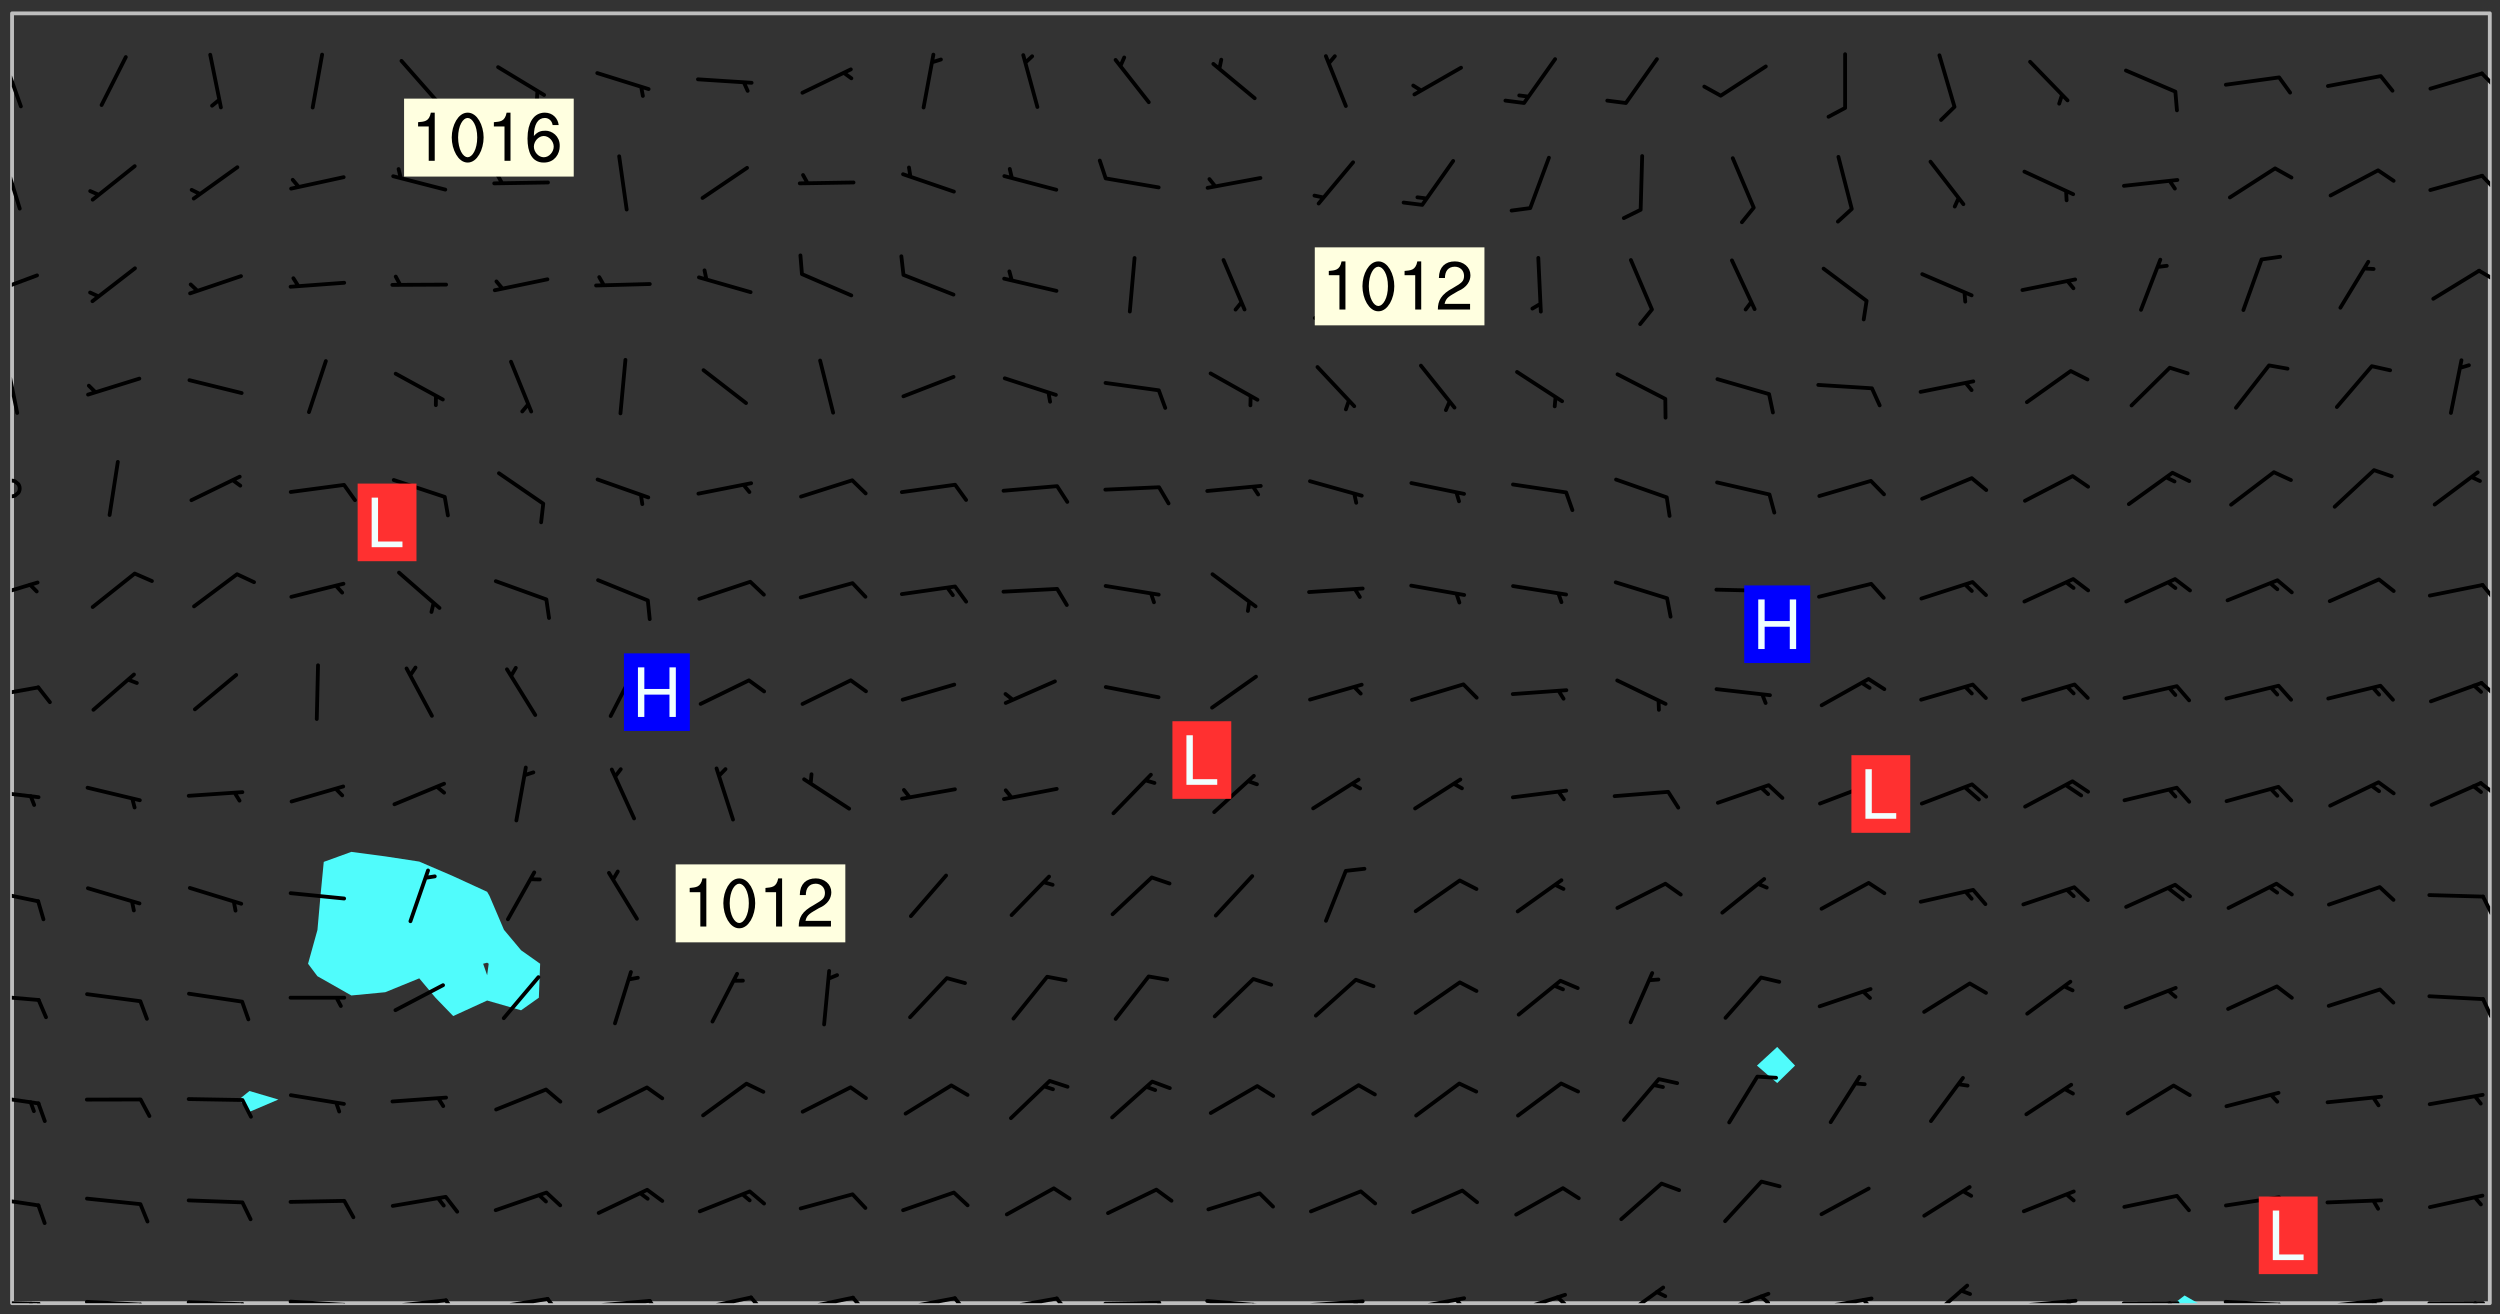 <svg xmlns="http://www.w3.org/2000/svg" role="img" xmlns:xlink="http://www.w3.org/1999/xlink" viewBox="142.45 309.95 326.84 171.84"><rect x="142.45" y="309.95" width="326.84" height="171.84" fill="#333333" stroke="none"/><defs><clipPath id="clip2"><path d="M 144 311.672 L 145 311.672 L 145 480.328 L 144 480.328 Z M 144 311.672"/></clipPath><clipPath id="clip3"><path d="M 144 311.672 L 468 311.672 L 468 480.328 L 144 480.328 Z M 144 311.672"/></clipPath><clipPath id="clip4"><path d="M 426 479 L 430 479 L 430 480.328 L 426 480.328 Z M 426 479"/></clipPath><clipPath id="clip5"><path d="M 467 311.672 L 468 311.672 L 468 480.328 L 467 480.328 Z M 467 311.672"/></clipPath><clipPath id="clip6"><path d="M 144 479 L 148 479 L 148 480.328 L 144 480.328 Z M 144 479"/></clipPath><clipPath id="clip7"><path d="M 147 480 L 149 480 L 149 480.328 L 147 480.328 Z M 147 480"/></clipPath><clipPath id="clip8"><path d="M 146 480 L 148 480 L 148 480.328 L 146 480.328 Z M 146 480"/></clipPath><clipPath id="clip9"><path d="M 153 479 L 162 479 L 162 480.328 L 153 480.328 Z M 153 479"/></clipPath><clipPath id="clip10"><path d="M 160 480 L 163 480 L 163 480.328 L 160 480.328 Z M 160 480"/></clipPath><clipPath id="clip11"><path d="M 166 479 L 175 479 L 175 480.328 L 166 480.328 Z M 166 479"/></clipPath><clipPath id="clip12"><path d="M 173 480 L 176 480 L 176 480.328 L 173 480.328 Z M 173 480"/></clipPath><clipPath id="clip13"><path d="M 180 479 L 188 479 L 188 480.328 L 180 480.328 Z M 180 479"/></clipPath><clipPath id="clip14"><path d="M 187 480 L 189 480 L 189 480.328 L 187 480.328 Z M 187 480"/></clipPath><clipPath id="clip15"><path d="M 193 479 L 202 479 L 202 480.328 L 193 480.328 Z M 193 479"/></clipPath><clipPath id="clip16"><path d="M 200 479 L 203 479 L 203 480.328 L 200 480.328 Z M 200 479"/></clipPath><clipPath id="clip17"><path d="M 206 479 L 215 479 L 215 480.328 L 206 480.328 Z M 206 479"/></clipPath><clipPath id="clip18"><path d="M 213 479 L 216 479 L 216 480.328 L 213 480.328 Z M 213 479"/></clipPath><clipPath id="clip19"><path d="M 220 479 L 228 479 L 228 480.328 L 220 480.328 Z M 220 479"/></clipPath><clipPath id="clip20"><path d="M 227 479 L 229 479 L 229 480.328 L 227 480.328 Z M 227 479"/></clipPath><clipPath id="clip21"><path d="M 233 479 L 241 479 L 241 480.328 L 233 480.328 Z M 233 479"/></clipPath><clipPath id="clip22"><path d="M 240 479 L 243 479 L 243 480.328 L 240 480.328 Z M 240 479"/></clipPath><clipPath id="clip23"><path d="M 246 479 L 255 479 L 255 480.328 L 246 480.328 Z M 246 479"/></clipPath><clipPath id="clip24"><path d="M 253 479 L 256 479 L 256 480.328 L 253 480.328 Z M 253 479"/></clipPath><clipPath id="clip25"><path d="M 260 479 L 268 479 L 268 480.328 L 260 480.328 Z M 260 479"/></clipPath><clipPath id="clip26"><path d="M 267 479 L 270 479 L 270 480.328 L 267 480.328 Z M 267 479"/></clipPath><clipPath id="clip27"><path d="M 273 479 L 281 479 L 281 480.328 L 273 480.328 Z M 273 479"/></clipPath><clipPath id="clip28"><path d="M 280 479 L 283 479 L 283 480.328 L 280 480.328 Z M 280 479"/></clipPath><clipPath id="clip29"><path d="M 286 480 L 295 480 L 295 480.328 L 286 480.328 Z M 286 480"/></clipPath><clipPath id="clip30"><path d="M 293 480 L 296 480 L 296 480.328 L 293 480.328 Z M 293 480"/></clipPath><clipPath id="clip31"><path d="M 300 479 L 308 479 L 308 480.328 L 300 480.328 Z M 300 479"/></clipPath><clipPath id="clip32"><path d="M 306 480 L 307 480 L 307 480.328 L 306 480.328 Z M 306 480"/></clipPath><clipPath id="clip33"><path d="M 313 479 L 321 479 L 321 480.328 L 313 480.328 Z M 313 479"/></clipPath><clipPath id="clip34"><path d="M 319 479 L 321 479 L 321 480.328 L 319 480.328 Z M 319 479"/></clipPath><clipPath id="clip35"><path d="M 326 479 L 335 479 L 335 480.328 L 326 480.328 Z M 326 479"/></clipPath><clipPath id="clip36"><path d="M 332 479 L 334 479 L 334 480.328 L 332 480.328 Z M 332 479"/></clipPath><clipPath id="clip37"><path d="M 340 478 L 348 478 L 348 480.328 L 340 480.328 Z M 340 478"/></clipPath><clipPath id="clip38"><path d="M 345 479 L 348 479 L 348 480.328 L 345 480.328 Z M 345 479"/></clipPath><clipPath id="clip39"><path d="M 353 478 L 361 478 L 361 480.328 L 353 480.328 Z M 353 478"/></clipPath><clipPath id="clip40"><path d="M 366 478 L 374 478 L 374 480.328 L 366 480.328 Z M 366 478"/></clipPath><clipPath id="clip41"><path d="M 372 479 L 374 479 L 374 480.328 L 372 480.328 Z M 372 479"/></clipPath><clipPath id="clip42"><path d="M 379 479 L 388 479 L 388 480.328 L 379 480.328 Z M 379 479"/></clipPath><clipPath id="clip43"><path d="M 385 479 L 388 479 L 388 480.328 L 385 480.328 Z M 385 479"/></clipPath><clipPath id="clip44"><path d="M 394 477 L 400 477 L 400 480.328 L 394 480.328 Z M 394 477"/></clipPath><clipPath id="clip45"><path d="M 406 479 L 415 479 L 415 480.328 L 406 480.328 Z M 406 479"/></clipPath><clipPath id="clip46"><path d="M 412 479 L 414 479 L 414 480.328 L 412 480.328 Z M 412 479"/></clipPath><clipPath id="clip47"><path d="M 419 480 L 428 480 L 428 480.328 L 419 480.328 Z M 419 480"/></clipPath><clipPath id="clip48"><path d="M 425 480 L 427 480 L 427 480.328 L 425 480.328 Z M 425 480"/></clipPath><clipPath id="clip49"><path d="M 433 479 L 441 479 L 441 480.328 L 433 480.328 Z M 433 479"/></clipPath><clipPath id="clip50"><path d="M 440 480 L 442 480 L 442 480.328 L 440 480.328 Z M 440 480"/></clipPath><clipPath id="clip51"><path d="M 446 479 L 454 479 L 454 480.328 L 446 480.328 Z M 446 479"/></clipPath><clipPath id="clip52"><path d="M 452 479 L 454 479 L 454 480.328 L 452 480.328 Z M 452 479"/></clipPath><clipPath id="clip53"><path d="M 459 480 L 468 480 L 468 480.328 L 459 480.328 Z M 459 480"/></clipPath><clipPath id="clip54"><path d="M 465 480 L 467 480 L 467 480.328 L 465 480.328 Z M 465 480"/></clipPath><clipPath id="clip55"><path d="M 144 466 L 148 466 L 148 468 L 144 468 Z M 144 466"/></clipPath><clipPath id="clip56"><path d="M 144 452 L 148 452 L 148 455 L 144 455 Z M 144 452"/></clipPath><clipPath id="clip57"><path d="M 144 439 L 148 439 L 148 441 L 144 441 Z M 144 439"/></clipPath><clipPath id="clip58"><path d="M 466 440 L 468 440 L 468 444 L 466 444 Z M 466 440"/></clipPath><clipPath id="clip59"><path d="M 144 426 L 148 426 L 148 429 L 144 429 Z M 144 426"/></clipPath><clipPath id="clip60"><path d="M 466 426 L 468 426 L 468 430 L 466 430 Z M 466 426"/></clipPath><clipPath id="clip61"><path d="M 144 413 L 148 413 L 148 415 L 144 415 Z M 144 413"/></clipPath><clipPath id="clip62"><path d="M 466 412 L 468 412 L 468 415 L 466 415 Z M 466 412"/></clipPath><clipPath id="clip63"><path d="M 144 399 L 148 399 L 148 402 L 144 402 Z M 144 399"/></clipPath><clipPath id="clip64"><path d="M 466 398 L 468 398 L 468 402 L 466 402 Z M 466 398"/></clipPath><clipPath id="clip65"><path d="M 144 385 L 148 385 L 148 389 L 144 389 Z M 144 385"/></clipPath><clipPath id="clip66"><path d="M 466 386 L 468 386 L 468 389 L 466 389 Z M 466 386"/></clipPath><clipPath id="clip67"><path d="M 144 372 L 146 372 L 146 376 L 144 376 Z M 144 372"/></clipPath><clipPath id="clip68"><path d="M 144 356 L 145 356 L 145 365 L 144 365 Z M 144 356"/></clipPath><clipPath id="clip69"><path d="M 144 345 L 148 345 L 148 349 L 144 349 Z M 144 345"/></clipPath><clipPath id="clip70"><path d="M 466 345 L 468 345 L 468 347 L 466 347 Z M 466 345"/></clipPath><clipPath id="clip71"><path d="M 144 330 L 146 330 L 146 338 L 144 338 Z M 144 330"/></clipPath><clipPath id="clip72"><path d="M 466 332 L 468 332 L 468 335 L 466 335 Z M 466 332"/></clipPath><clipPath id="clip73"><path d="M 144 316 L 146 316 L 146 325 L 144 325 Z M 144 316"/></clipPath><clipPath id="clip74"><path d="M 466 319 L 468 319 L 468 322 L 466 322 Z M 466 319"/></clipPath><g id="surface682" clip-path="url(#clip1)"><path fill="#fff" fill-opacity="0" fill-rule="evenodd" d="M 0 0 L 1000 0 L 1000 1000 L 0 1000 Z M 0 0"/><path fill="#d3d3d3" fill-opacity="0" fill-rule="evenodd" d="M162.152 355.867L161.918 356.16 161.977 356.395 162.094 356.566 162.27 356.801 162.562 357.148 162.676 357.207 162.793 357.035 162.852 356.801 163.027 356.625 163.492 356.449 164.191 356.449 164.426 356.742 164.715 357.559 164.773 357.734 164.949 357.965 165.301 358.199 166 358.898 166.172 359.074 166.406 359.422 166.641 359.832 166.93 360.414 167.34 360.879 167.57 361.113 167.805 361.289 167.922 361.52 168.098 361.812 168.27 362.977 168.27 363.211 168.328 363.5 168.387 363.617 168.504 363.734 168.852 364.145 168.969 364.316 169.145 364.492 169.32 364.727 169.438 364.898 169.609 365.25 169.668 365.484 169.902 365.891 170.137 365.832 169.961 366.008 169.902 366.938 169.32 366.938 169.086 366.824 168.738 366.938 168.621 367.055 168.562 367.348 168.504 367.523 168.387 367.695 167.922 367.988 167.863 368.223 167.805 368.336 167.805 368.98 167.863 369.152 167.863 369.562 167.922 369.621 167.922 370.027 167.98 370.434 168.098 370.609 168.156 370.668 168.387 371.309 168.328 371.602 168.328 372.301 168.27 372.883 168.27 373.117 168.211 373.348 168.156 373.699 168.156 375.621 168.211 375.738 168.637 375.738 168.27 375.855 168.246 376.207 169.137 377.375 170.879 377.914 172.219 378.273 172.219 378.812 172.309 379.621 172.844 380.336 174.363 380.605 175.254 380.52 175.344 381.684 175.879 381.863 177.039 381.684 179.094 380.699 180.254 380.336 182.133 380.16 183.828 379.98 183.648 380.699 182.133 380.785 180.883 380.875 180.078 381.145 179.004 381.953 179.273 382.672 179.809 383.57 179.629 384.195 179.363 385.004 179.629 386.082 180.254 386.98 181.059 387.16 182.309 386.98 182.043 387.703 182.141 388.207 182.195 388.5 182.195 388.672 182.254 388.965 182.254 389.371 182.43 389.488 182.781 389.605 183.188 389.605 183.48 389.43 183.594 389.312 183.652 389.195 183.77 388.965 183.828 388.789 184.18 388.324 184.41 388.148 184.586 388.09 184.762 388.148 184.82 388.324 184.938 389.312 184.992 389.781 185.051 389.953 185.168 390.188 185.344 390.246 186.16 390.305 186.449 390.305 186.566 390.539 186.625 390.945 186.684 391.297 186.684 392.402 186.801 392.695 186.918 393.043 187.207 393.742 187.383 394.094 187.965 394.848 188.316 395.023 188.488 395.082 188.957 395.316 189.598 395.781 189.945 396.016 190.238 396.191 190.531 396.246 190.762 396.309 191.578 396.656 191.871 396.832 191.984 397.004 192.336 397.355 192.453 397.531 192.977 398.172 192.977 398.461 193.035 398.812 193.035 399.16 193.094 399.512 193.152 399.801 193.27 399.859 193.441 399.918 193.617 399.918 194.199 400.152 194.375 400.27 194.551 400.559 194.727 400.793 194.84 401.027 195.133 401.258 195.25 401.375 195.25 401.785 195.309 401.84 195.598 402.074 195.832 402.191 195.891 402.309 196.008 402.48 196.066 402.598 196.297 402.832 196.355 403.008 196.59 403.066 196.707 403.125 196.59 403.238 196.531 403.355 196.531 403.473 196.414 403.766 196.297 404.055 196.297 404.637 196.473 404.754 196.59 404.812 196.648 404.93 196.766 405.047 196.879 405.105 197.055 405.453 197.113 405.805 197.172 406.211 197.172 406.387 197.113 406.562 196.996 407.262 196.996 407.434 197.113 407.609 197.406 407.902 197.812 407.902 197.988 408.02 198.105 408.191 198.223 408.484 198.223 408.719 197.695 408.719 197.465 408.484 197.23 408.484 197.055 408.543 196.996 409.242 197.055 409.59 197.172 409.766 197.348 410.176 197.465 410.406 197.754 410.875 197.93 410.93 198.453 410.93 198.688 410.988 199.445 411.629 199.504 411.922 199.504 412.156 199.562 412.215 199.793 412.562 199.793 412.914 199.676 413.086 199.676 413.379 199.969 413.668 200.262 413.844 200.434 413.902 200.727 414.078 201.02 414.195 201.602 414.602 201.891 414.836 202.184 415.012 202.402 415.172 202.418 415.184 202.648 415.359 203.289 415.883 203.465 416.117 203.582 416.293 203.758 416.469 203.871 416.641 203.871 417.281 203.988 417.457 204.457 417.574 205.039 417.691 205.273 417.75 205.504 417.863 205.797 417.98 205.91 418.039 206.496 418.391 206.785 418.562 206.961 418.625 207.137 418.68 207.312 418.738 208.012 419.09 208.301 419.266 208.535 419.32 208.824 419.496 209.059 419.613 209.699 420.02 209.992 420.137 210.164 420.195 210.398 420.254 210.809 420.312 211.039 420.371 211.273 420.488 211.332 420.66 210.922 420.836 211.391 420.895 211.449 421.188 211.562 421.422 211.738 421.477 211.973 421.535 212.148 421.594 212.555 421.711 213.195 421.945 213.312 422.117 213.371 422.352 213.371 422.527 213.312 422.645 213.254 423.051 213.488 423.285 213.605 423.344 213.953 423.461 214.594 423.691 214.77 423.809 215.059 423.926 215.234 424.102 215.469 424.566 216.051 425.672 216.227 425.848 216.574 426.023 216.75 426.141 217.102 426.258 218.148 426.781 218.383 426.84 218.848 426.953 219.141 427.012 219.605 427.188 220.363 427.77 220.598 428.004 220.945 428.469 221.121 428.645 221.41 428.879 222.227 429.578 222.52 429.754 222.809 430.043 223.102 430.219 223.395 430.508 224.09 431.148 224.266 431.324 224.559 431.559 224.848 431.793 225.316 432.082 225.957 432.664 226.305 432.898 226.539 433.191 226.887 433.539 227.238 434.004 228.172 434.996 228.52 435.402 228.637 435.578 228.871 435.637 228.984 435.754 229.629 435.93 229.859 436.043 230.094 436.102 230.387 436.277 230.617 436.395 231.551 437.094 231.957 437.5 232.191 437.676 232.598 437.852 232.832 437.969 233.648 438.316 233.996 438.551 234.23 438.668 234.523 438.957 234.754 439.074 235.512 439.426 235.863 439.598 236.094 439.656 236.387 439.773 236.621 439.832 237.492 440.008 238.309 440.008 238.777 440.238 238.949 440.297 239.824 440.996 240.289 441.113 240.582 441.172 240.758 441.23 240.988 441.289 241.457 441.348 241.805 441.406 242.156 441.465 242.562 441.523 242.855 441.523 243.027 441.582 243.027 441.812 243.203 441.988 243.496 441.988 243.844 442.047 244.195 442.105 244.895 442.223 245.535 442.223 246 441.988 246.293 441.812 246.465 441.695 246.875 441.523 247.164 441.348 248.098 440.883 248.566 440.59 249.09 440.297 249.555 440.125 250.02 439.949 251.07 439.484 251.359 439.367 251.77 439.25 252.059 439.133 252.586 438.957 254.102 438.258 254.684 437.91 254.973 437.852 255.266 437.793 255.613 437.676 256.488 437.445 256.84 437.328 256.953 437.328 257.188 437.27 258.062 437.035 258.297 436.977 259.109 436.977 259.461 436.918 260.277 436.801 260.449 436.742 260.801 436.688 261.094 436.629 261.324 436.57 262.141 436.395 262.316 436.336 262.664 436.336 262.898 436.277 263.363 436.16 264.121 435.988 264.355 435.93 264.703 435.93 265.113 435.812 265.402 435.754 266.688 435.695 266.977 435.695 267.387 435.637 267.617 435.578 267.793 435.578 268.668 435.461 269.074 435.461 269.484 435.344 269.832 435.344 270.184 435.23 271.055 435.172 272.805 435.172 273.852 435.461 274.262 435.578 274.551 435.695 274.902 435.812 275.191 435.93 276.242 436.102 276.531 436.16 276.824 436.16 277.117 436.219 277.289 436.277 277.699 436.336 277.871 436.395 277.988 436.453 278.105 436.453 278.223 436.512 278.574 436.57 278.688 436.57 279.098 436.637 281.02 437.031 282.945 437.426 284.465 437.875 286.16 438.594 288.305 439.398 289.91 438.68 291.34 437.875 292.5 436.797 293.75 436.348 296.785 435.629 298.66 435.27 300.805 433.922 303.039 432.668 305.539 431.41 307.234 430.961 309.02 430.781 310.18 430.512 310.805 431.051 312.145 430.781 312.859 429.793 313.844 428.449 314.289 428.27 315.094 427.91 316.969 427.371 318.754 426.922 320.004 426.652 321.164 426.562 322.863 426.473 324.824 426.203 326.074 426.113 326.613 426.113 327.238 426.023 328.129 426.023 330.273 425.844 332.684 425.664 335.273 425.574 336.969 425.754 338.578 425.844 340.008 426.203 341.168 426.922 343.043 427.91 344.203 429.438 344.469 430.152 345.098 430.242 345.453 431.141 345.988 431.68 346.523 433.207 347.598 433.566 348.133 433.566 347.328 434.102 347.418 435.809 348.133 438.504 349.023 439.309 349.918 440.297 350.633 441.555 352.418 442.094 353.938 441.914 354.293 443.258 355.902 442.453 356.883 441.914 357.152 442.184 357.469 441.969 357.688 441.824 358.488 442.273 358.938 441.914 359.293 441.914 359.828 441.645 360.367 440.926 360.902 440.656 361.527 439.668 362.688 440.117 363.527 440.488 364.922 441.105 366.617 440.926 368.223 440.926 370.008 441.016 370.188 439.309 370.723 437.965 371.527 438.234 372.02 439.082 372.422 439.488 372.332 440.027 372.332 440.387 373.047 440.836 373.758 440.566 375.188 440.566 375.547 441.555 375.992 442.812 376.707 444.156 377.957 444.785 379.652 445.414 380.367 445.234 380.547 444.695 381.527 444.605 381.977 444.965 382.062 446.223 381.797 446.852 381.262 447.031 381.262 447.57 381.977 448.555 382.242 449.094 383.227 450.082 384.027 451.16 383.762 451.52 383.672 452.418 383.047 454.75 382.691 456.816 382.602 458.609 382.422 459.328 382.332 459.867 382.332 461.305 381.352 463.188 380.992 464.895 380.457 465.793 379.652 466.961 379.387 467.5 381.441 468.754 381.527 469.113 381.172 469.652 381.082 469.473 381.082 470.281 381.172 471.719 380.727 472.434 379.652 472.527 379.387 473.242 379.922 474.141 380.727 474.859 381.887 475.668 383.227 475.938 383.672 476.297 383.316 476.746 381.527 476.656 380.277 476.207 379.562 475.488 378.938 475.398 378.762 478.988 378.574 480.297 467.934 480.297 467.934 311.703 412.664 311.703 412.664 360.785 413.426 360.91 416.715 361.453 418.738 364.289 418.738 367.043 421.09 367.375 423.438 367.707 427.488 367.707 426.109 371.867 424.086 372.574 422.062 373.277 421.52 373.621 418.926 375.238 418.738 375.355 416.715 373.277 415.984 370.535 413.312 368.457 411.938 364.957 411.871 364.875 409.914 362.203 412.664 360.785 412.664 311.703 294.422 311.703 294.422 403.117 294.539 403.148 294.672 403.16 294.746 403.234 294.852 403.281 294.941 403.34 295.027 403.398 295.117 403.457 295.414 403.754 295.473 403.844 295.504 403.961 295.531 404.078 295.547 404.215 295.516 404.332 295.457 404.422 295.398 404.508 295.355 404.613 295.309 404.715 295.281 404.836 295.281 404.98 295.457 405.25 295.605 405.398 295.68 405.484 295.754 405.559 295.797 405.664 295.859 405.754 295.918 405.84 295.961 405.945 296.02 406.035 296.066 406.137 296.109 406.242 296.168 406.328 296.285 406.508 296.359 406.582 296.422 406.668 296.48 406.758 296.523 406.863 296.582 406.953 296.641 407.039 296.703 407.129 296.762 407.219 296.805 407.32 296.922 407.5 296.996 407.574 297.055 407.66 297.129 407.734 297.219 407.793 297.324 407.84 297.473 407.84 297.605 407.824 297.738 407.84 297.84 407.793 297.914 407.719 297.961 407.617 297.945 407.484 297.945 407.336 297.898 407.23 297.871 407.113 297.824 407.012 297.797 406.891 297.754 406.789 297.691 406.699 297.648 406.598 297.605 406.492 297.574 406.375 297.559 406.242 297.547 406.105 297.633 406.047 297.691 405.961 297.812 405.93 297.855 406.035 297.871 406.168 297.871 406.285 297.93 406.387 297.988 406.477 298.078 406.535 298.227 406.684 298.285 406.773 298.328 406.879 298.316 406.98 298.402 407.039 298.508 407.086 298.594 407.145 298.684 407.203 298.758 407.277 298.641 407.305 298.535 407.352 298.449 407.41 298.375 407.484 298.316 407.574 298.254 407.66 298.227 407.781 298.18 407.883 298.137 407.988 298.105 408.105 298.094 408.238 298.078 408.371 298.078 408.52 298.105 408.637 298.152 408.742 298.195 408.844 298.254 408.934 298.328 409.008 298.418 409.066 298.492 409.141 298.582 409.199 298.641 409.289 298.684 409.395 298.73 409.496 298.848 409.527 298.98 409.543 299.129 409.543 299.246 409.512 299.352 409.555 299.395 409.66 299.441 409.762 299.469 409.883 299.5 410 299.527 410.117 299.559 410.238 299.586 410.355 299.691 410.398 299.793 410.445 299.926 410.43 300.074 410.578 300.137 410.664 300.211 410.738 300.281 410.812 300.371 410.875 300.477 410.918 300.578 410.961 300.695 410.992 300.832 411.008 300.949 410.977 301.023 410.902 301.051 410.785 301.039 410.652 301.008 410.531 300.98 410.414 301.023 410.309 301.141 410.309 301.23 410.371 301.348 410.398 301.496 410.398 301.629 410.414 301.777 410.414 301.91 410.43 302.043 410.414 302.191 410.414 302.324 410.398 302.457 410.387 302.594 410.398 302.711 410.371 302.844 410.355 303.035 410.297 302.977 410.473 302.961 410.605 302.934 410.727 302.918 410.859 302.859 410.945 302.727 410.961 302.621 411.008 302.516 411.051 302.398 411.082 302.281 411.109 302.016 411.141 301.867 411.141 301.734 411.156 301.66 411.23 301.719 411.316 301.867 411.465 301.984 411.645 302.059 411.715 302.148 411.777 302.238 411.836 302.324 411.895 302.414 411.953 302.516 411.996 302.621 412.059 302.727 412.102 302.812 412.16 302.918 412.207 303.02 412.25 303.199 412.367 303.258 412.457 303.215 412.559 303.168 412.664 303.184 412.797 303.406 413.02 303.465 413.109 303.508 413.211 303.539 413.332 303.582 413.434 303.598 413.566 303.629 413.684 303.641 413.82 303.672 413.938 303.82 414.086 303.922 414.129 304.027 414.172 304.145 414.203 304.277 414.219 304.414 414.234 304.531 414.234 304.648 414.203 304.738 414.145 304.781 414.039 304.828 413.938 304.871 413.832 304.902 413.715 304.914 413.582 304.914 413.434 304.902 413.301 304.887 413.168 304.855 413.051 304.812 412.945 304.766 412.84 304.723 412.738 304.68 412.633 304.664 412.5 304.68 412.367 304.707 412.25 304.738 412.133 304.766 412.012 304.812 411.91 304.902 411.852 304.988 411.789 305.062 411.715 305.152 411.656 305.375 411.434 305.434 411.348 305.508 411.273 305.625 411.094 305.684 411.008 305.684 410.859 305.609 410.785 305.508 410.738 305.402 410.695 305.301 410.652 305.242 410.562 305.195 410.457 305.168 410.34 305.258 410.281 305.375 410.25 305.477 410.207 305.656 410.09 305.805 409.941 305.816 409.809 305.805 409.703 305.715 409.645 305.582 409.66 305.434 409.66 305.301 409.676 305.168 409.66 305.047 409.629 304.961 409.57 304.887 409.496 304.828 409.406 304.766 409.32 304.648 409.141 304.59 409.055 304.621 408.934 304.707 408.875 304.828 408.844 304.887 408.758 304.887 408.637 304.855 408.52 304.797 408.43 304.738 408.344 304.691 408.238 304.664 408.121 304.648 407.988 304.707 407.898 304.781 407.824 304.871 407.766 304.988 407.586 305.062 407.512 305.121 407.426 305.27 407.277 305.391 407.246 305.523 407.23 305.656 407.246 305.73 407.32 305.773 407.426 305.789 407.559 305.758 407.676 305.641 407.707 305.508 407.719 305.359 407.867 305.316 407.973 305.27 408.074 305.242 408.195 305.211 408.312 305.211 408.461 305.242 408.578 305.285 408.684 305.344 408.773 305.418 408.844 305.492 408.918 305.609 408.949 305.73 408.977 305.848 408.949 305.98 408.934 306.098 408.934 306.188 408.992 306.262 409.066 306.309 409.172 306.367 409.258 306.469 409.305 306.602 409.32 306.707 409.363 306.793 409.422 306.781 409.527 306.707 409.602 306.527 409.719 306.469 409.809 306.379 409.867 306.309 409.941 306.234 410.016 306.172 410.105 306.145 410.223 306.129 410.355 306.145 410.488 306.129 410.621 306.129 410.77 306.145 410.902 306.172 411.02 306.203 411.141 306.277 411.215 306.367 411.273 306.453 411.332 306.543 411.391 306.66 411.422 306.66 411.508 306.559 411.555 306.469 411.613 306.203 411.645 306.086 411.672 305.938 411.672 305.832 411.715 305.73 411.762 305.672 411.852 305.609 412.086 305.598 412.219 305.566 412.34 305.551 412.473 305.551 412.766 305.539 412.898 305.551 413.035 305.566 413.168 305.699 413.184 305.832 413.195 305.953 413.227 306.039 413.285 306.113 413.359 306.16 413.465 306.203 413.566 306.219 413.699 306.219 414.145 306.203 414.277 306.203 414.723 306.234 414.988 306.262 415.105 306.277 415.238 306.309 415.355 306.395 415.566 306.426 415.832 306.426 415.98 306.395 416.098 306.367 416.215 306.336 416.336 306.309 416.453 306.277 416.57 306.246 416.691 306.234 416.824 306.219 416.957 306.309 417.016 306.426 416.984 306.527 417 306.574 417.105 306.543 417.371 306.543 417.812 306.5 417.918 306.453 418.023 306.41 418.125 306.367 418.23 306.309 418.316 306.277 418.438 306.234 418.555 306.203 418.672 306.188 418.805 306.203 418.938 306.262 419.027 306.367 419.074 306.453 419.133 306.512 419.219 306.5 419.355 306.469 419.473 306.426 419.574 306.426 420.02 306.41 420.152 306.41 420.301 306.379 420.418 306.336 420.523 306.309 420.641 306.262 420.746 306.219 420.848 306.188 420.969 306.16 421.086 306.129 421.219 306.098 421.336 306.07 421.453 306.027 421.559 305.996 421.676 305.965 421.797 305.953 421.93 305.938 422.062 305.938 422.359 305.965 422.477 305.965 422.625 306.012 423.023 306.039 423.141 306.098 423.23 306.219 423.262 306.367 423.262 306.5 423.246 306.559 423.336 306.559 423.453 306.5 423.543 306.41 423.602 306.309 423.645 306.203 423.691 306.113 423.75 306.027 423.809 305.891 423.824 305.773 423.793 305.641 423.777 305.539 423.824 305.477 423.91 305.465 424.047 305.449 424.18 305.418 424.297 305.391 424.414 305.375 424.547 305.344 424.668 305.344 424.965 305.359 425.098 305.391 425.215 305.391 425.363 305.402 425.496 305.402 425.645 305.375 425.762 305.328 425.863 305.301 425.984 305.27 426.102 305.211 426.191 305.137 426.266 305.035 426.309 304.93 426.355 304.812 426.383 304.691 426.414 304.59 426.367 304.648 426.281 304.754 426.234 304.781 426.117 304.812 426 304.84 425.879 304.871 425.762 304.871 425.613 304.887 425.48 304.855 425.363 304.812 425.258 304.707 425.273 304.633 425.348 304.531 425.391 304.441 425.453 304.367 425.527 304.324 425.629 304.309 425.762 304.277 425.879 304.25 426 304.219 426.117 304.191 426.234 304.16 426.355 304.133 426.473 304.102 426.59 304.059 426.695 303.969 426.754 303.879 426.754 303.762 426.723 303.73 426.637 303.746 426.5 303.715 426.383 303.715 426.234 303.703 426.102 303.703 425.953 303.641 425.719 303.613 425.598 303.57 425.496 303.523 425.391 303.465 425.305 303.406 425.215 303.363 425.109 303.301 425.023 303.152 424.875 303.082 424.801 302.977 424.754 302.871 424.711 302.77 424.668 302.473 424.371 302.383 424.297 302.297 424.238 302.191 424.195 302.102 424.133 302.016 424.074 301.91 424.031 301.82 423.973 301.734 423.91 301.66 423.84 301.555 423.793 301.469 423.734 301.363 423.691 301.273 423.629 301.172 423.586 301.066 423.543 300.98 423.484 300.875 423.438 300.77 423.395 300.668 423.348 300.578 423.289 300.477 423.246 300.371 423.203 300.281 423.141 300.164 423.113 300.031 423.098 299.898 423.113 299.75 423.113 299.617 423.129 299.5 423.098 299.41 423.039 299.336 422.965 299.246 422.906 299.145 422.859 298.996 422.859 298.875 422.832 298.773 422.789 298.699 422.715 298.582 422.535 298.492 422.477 298.391 422.434 298.301 422.371 298.195 422.328 298.105 422.27 298.02 422.211 297.914 422.164 297.855 422.078 297.797 421.988 297.754 421.883 297.707 421.781 297.633 421.707 297.547 421.648 297.473 421.574 297.383 421.516 297.16 421.293 297.117 421.188 297.086 420.922 297.191 420.879 297.336 420.879 297.441 420.922 297.516 420.996 297.605 421.055 297.691 421.113 297.797 421.16 297.887 421.219 298.035 421.367 298.105 421.441 298.254 421.59 298.316 421.676 298.391 421.75 298.477 421.809 298.551 421.883 298.641 421.945 298.73 422.004 298.816 422.062 299.086 422.238 299.188 422.285 299.293 422.328 299.395 422.371 299.441 422.297 299.5 422.211 299.574 422.137 299.645 422.062 299.75 422.105 299.824 422.18 299.883 422.27 299.926 422.371 299.973 422.477 300.016 422.582 300.137 422.609 300.254 422.582 300.328 422.492 300.371 422.387 300.43 422.297 300.504 422.223 300.609 422.18 300.727 422.152 300.859 422.164 300.949 422.223 301.098 422.371 301.156 422.461 301.199 422.566 301.246 422.668 301.289 422.773 301.332 422.875 301.438 422.922 301.543 422.965 301.676 422.98 301.762 422.922 301.82 422.832 301.895 422.758 302 422.715 302.117 422.742 302.223 422.789 302.324 422.832 302.43 422.875 302.531 422.922 302.711 423.039 302.711 423.156 302.695 423.289 302.711 423.422 302.727 423.559 302.785 423.645 302.887 423.691 303.008 423.719 303.125 423.75 303.273 423.75 303.391 423.719 303.449 423.629 303.629 423.512 303.688 423.422 303.762 423.348 303.82 423.262 303.938 423.082 304.117 422.965 304.234 422.996 304.324 423.055 304.367 423.129 304.352 423.262 304.352 423.379 304.441 423.438 304.59 423.438 304.723 423.422 304.855 423.41 305.121 423.379 305.227 423.336 305.344 423.305 305.465 423.277 305.539 423.203 305.609 423.129 305.672 423.039 305.656 422.934 305.609 422.832 305.508 422.789 305.402 422.773 305.285 422.801 305.02 422.832 304.871 422.832 304.797 422.758 304.707 422.699 304.59 422.668 304.473 422.641 304.34 422.625 304.191 422.625 304.059 422.641 303.762 422.641 303.656 422.594 303.508 422.445 303.465 422.344 303.406 422.254 303.629 422.031 303.715 421.973 303.82 421.93 303.938 421.898 304.07 421.883 304.203 421.898 304.34 421.914 304.441 421.957 304.574 421.945 304.664 421.883 304.766 421.84 304.828 421.75 304.781 421.648 304.691 421.59 304.574 421.559 304.473 421.516 304.414 421.426 304.352 421.336 304.352 421.219 304.367 421.086 304.473 421.039 304.547 420.969 304.547 420.848 304.457 420.789 304.426 420.672 304.516 420.613 304.59 420.539 304.633 420.434 304.691 420.344 304.738 420.242 304.754 420.109 304.754 419.961 304.707 419.855 304.664 419.754 304.574 419.695 304.441 419.68 304.34 419.637 304.203 419.621 304.086 419.59 303.641 419.59 303.508 419.574 303.375 419.562 303.242 419.547 303.125 419.516 302.977 419.516 302.844 419.5 302.711 419.488 302.445 419.457 302.324 419.414 302.238 419.355 302.164 419.281 302.164 419.133 302.176 419 302.281 418.953 302.383 418.91 302.516 418.895 302.668 418.895 302.801 418.879 303.094 418.879 303.215 418.91 303.316 418.953 303.406 419.012 303.641 419.074 303.762 419.027 303.852 418.969 303.953 418.926 304.086 418.91 304.191 418.953 304.293 419 304.426 419.012 304.547 418.984 304.691 418.984 304.812 418.953 304.93 418.926 305.035 418.879 305.109 418.805 305.195 418.746 305.344 418.598 305.402 418.512 305.449 418.406 305.477 418.289 305.492 418.184 305.391 418.141 305.301 418.082 305.184 418.051 305.078 418.008 304.988 417.945 304.914 417.859 304.84 417.785 304.738 417.742 304.633 417.695 304.531 417.652 304.473 417.562 304.426 417.461 304.34 417.25 304.277 417.164 304.219 417.074 304.145 417 304.059 416.941 303.789 416.941 303.672 416.973 303.582 417.031 303.48 417.074 303.348 417.09 303.242 417.074 303.215 416.957 303.152 416.867 303.035 416.836 302.934 416.793 302.785 416.645 302.754 416.527 302.738 416.422 302.812 416.348 302.992 416.23 303.109 416.203 303.227 416.172 303.363 416.188 303.465 416.23 303.57 416.273 303.672 416.32 303.777 416.363 303.895 416.395 304.027 416.41 304.145 416.438 304.277 416.453 304.383 416.438 304.473 416.379 304.398 416.305 304.293 416.262 304.219 416.188 304.145 416.098 303.996 415.949 303.91 415.891 303.82 415.832 303.746 415.758 303.656 415.699 303.555 415.652 303.434 415.625 303.332 415.578 303.227 415.535 303.109 415.504 303.008 415.461 302.887 415.43 302.738 415.43 302.621 415.461 302.516 415.504 302.43 415.566 302.25 415.684 302.164 415.742 302.074 415.801 301.969 415.848 301.883 415.906 301.777 415.949 301.676 415.992 301.57 416.039 301.496 416.113 301.438 416.203 301.379 416.289 301.332 416.395 301.273 416.48 301.199 416.555 301.066 416.543 300.949 416.512 300.832 416.512 300.758 416.586 300.668 416.645 300.594 416.719 300.504 416.777 300.418 416.836 300.312 416.883 300.211 416.926 300.074 416.941 299.973 416.898 299.824 416.75 299.719 416.703 299.633 416.703 299.527 416.75 299.426 416.793 299.305 416.824 299.188 416.793 299.113 416.719 299.113 416.602 299.145 416.48 299.219 416.41 299.277 416.32 299.352 416.246 299.469 416.215 299.574 416.172 299.867 416.172 300 416.156 300.137 416.141 300.238 416.098 300.328 416.039 300.43 415.992 300.52 415.934 300.652 415.922 300.742 415.98 300.875 415.992 300.965 415.934 301.051 415.875 301.156 415.832 301.246 415.773 301.332 415.711 301.422 415.652 301.57 415.504 301.629 415.418 301.688 415.328 301.793 415.285 301.926 415.27 302.043 415.297 302.164 415.328 302.223 415.27 302.281 415.18 302.312 414.914 302.34 414.797 302.445 414.809 302.578 414.824 302.68 414.781 302.77 414.723 302.828 414.633 302.902 414.559 302.961 414.469 303.008 414.367 303.02 414.234 303.008 414.102 302.961 413.996 302.812 413.848 302.754 413.758 302.695 413.672 302.652 413.566 302.652 413.121 302.668 412.988 302.668 412.84 302.68 412.707 302.621 412.648 302.531 412.707 302.43 412.664 302.25 412.547 302.164 412.488 302.102 412.398 302.043 412.309 301.969 412.234 301.883 412.176 301.762 412.207 301.66 412.219 301.555 412.266 301.469 412.324 301.363 412.367 301.215 412.516 301.125 412.574 301.039 412.633 300.949 412.695 300.844 412.738 300.711 412.754 300.711 412.633 300.816 412.59 300.934 412.559 301.008 412.488 301.051 412.383 301.051 412.234 301.023 412.117 300.875 411.969 300.742 411.953 300.594 411.953 300.477 411.984 300.371 412.027 300.27 412.07 300.18 412.133 300.062 412.16 299.988 412.086 300 411.953 299.957 411.852 299.914 411.746 299.824 411.688 299.707 411.715 299.586 411.746 299.469 411.777 299.367 411.82 299.246 411.852 299.145 411.895 299.039 411.938 298.949 411.996 298.848 412.012 298.848 411.895 298.863 411.762 298.805 411.672 298.73 411.715 298.582 411.863 298.523 411.953 298.449 412.027 298.402 412.133 298.359 412.234 298.285 412.309 298.227 412.398 298.152 412.473 298.094 412.559 298.02 412.633 297.93 412.695 297.855 412.766 297.781 412.84 297.68 412.855 297.547 412.871 297.441 412.828 297.441 412.707 297.59 412.559 297.633 412.457 297.691 412.367 297.738 412.266 297.781 412.16 297.84 412.07 297.871 411.953 297.914 411.852 297.945 411.73 297.973 411.613 298.02 411.508 298.062 411.406 298.105 411.301 298.18 411.23 298.27 411.168 298.359 411.109 298.461 411.066 298.758 411.066 299.023 411.035 299.129 410.992 299.055 410.918 298.938 410.887 298.832 410.844 298.742 410.785 298.641 410.738 298.551 410.68 298.449 410.637 298.344 410.594 298.254 410.531 298.168 410.473 298.062 410.43 297.961 410.387 297.84 410.355 297.723 410.324 297.621 410.281 297.5 410.25 297.398 410.207 297.309 410.148 297.266 410.043 297.25 409.91 297.352 409.867 297.484 409.852 297.621 409.867 297.754 409.852 297.855 409.809 297.914 409.719 297.93 409.613 297.84 409.555 297.766 409.48 297.664 409.438 297.574 409.379 297.426 409.23 297.383 409.125 297.367 408.992 297.367 408.699 297.309 408.609 297.219 408.551 297.145 408.477 297.102 408.371 297.07 408.254 297.012 408.164 296.938 408.09 296.82 408.062 296.746 407.988 296.656 407.93 296.566 407.867 296.48 407.809 296.406 407.734 296.348 407.648 296.301 407.543 296.215 407.484 296.066 407.336 295.871 407.277 295.738 407.293 295.637 407.336 295.562 407.41 295.516 407.512 295.473 407.617 295.414 407.707 295.355 407.793 295.059 408.09 294.969 408.148 294.883 408.148 294.82 408.062 294.777 407.957 294.809 407.84 294.867 407.75 294.895 407.633 294.883 407.5 294.793 407.438 294.688 407.484 294.57 407.512 294.453 407.543 294.184 407.719 294.082 407.766 293.965 407.793 293.859 407.84 293.77 407.898 293.668 407.941 293.609 407.855 293.562 407.75 293.578 407.617 293.625 407.512 293.695 407.438 293.77 407.367 293.828 407.277 293.828 407.129 293.785 407.023 293.547 407.023 293.445 407.07 293.414 407.188 293.387 407.305 293.355 407.426 293.281 407.469 293.148 407.484 293.074 407.438 293.031 407.336 292.988 407.23 292.941 407.129 292.898 407.023 292.777 407.055 292.676 407.098 292.543 407.113 292.426 407.145 292.32 407.188 292.23 407.246 292.129 407.293 292.008 407.32 291.875 407.336 291.773 407.293 291.715 407.203 291.668 407.098 291.625 406.996 291.582 406.891 291.582 406.773 291.641 406.684 291.727 406.625 291.906 406.508 292.008 406.461 292.113 406.418 292.219 406.359 292.32 406.316 292.41 406.254 292.512 406.211 292.617 406.152 292.719 406.105 292.809 406.047 292.914 406.004 293.016 405.961 293.105 405.898 293.207 405.855 293.344 405.84 293.461 405.871 293.562 405.914 293.684 405.945 293.785 405.988 293.891 406.035 293.992 406.078 294.098 406.121 294.199 406.168 294.305 406.211 294.406 406.254 294.512 406.301 294.598 406.359 294.703 406.402 294.82 406.434 294.926 406.477 295.027 406.523 295.117 406.582 295.223 406.625 295.324 406.668 295.43 406.715 295.547 406.742 295.648 406.789 295.77 406.816 295.918 406.816 296.004 406.758 296.02 406.656 296.078 406.566 296.051 406.449 295.977 406.375 295.859 406.195 295.785 406.121 295.695 406.047 295.516 405.93 295.43 405.871 295.324 405.828 295.223 405.781 294.953 405.605 294.895 405.516 294.82 405.441 294.762 405.352 294.719 405.25 294.688 405.133 294.672 404.996 294.672 404.434 294.66 404.301 294.645 404.168 294.613 404.051 294.598 403.918 294.586 403.785 294.555 403.664 294.332 403.441 294.273 403.355 294.258 403.25 294.289 403.133 294.422 403.117 294.422 311.703 172.992 311.703 172.992 313.156 172.934 313.391 172.582 314.441 172.41 314.965 172.293 315.312 172.117 315.723 172 315.895 171.766 316.188 171.535 316.246 171.184 316.246 171.066 316.305 170.836 316.711 170.836 317.004 170.953 317.18 171.184 317.41 171.301 317.645 171.941 318.402 172.234 318.867 172.41 319.102 172.641 319.453 172.875 319.801 173.516 320.617 173.691 321.082 173.863 321.492 173.98 322.188 174.156 322.656 174.273 324.055 174.332 324.52 174.332 325.395 174.449 326.441 174.449 331.223 174.391 331.688 174.039 332.969 173.863 333.492 173.75 333.902 173.398 334.832 172.934 336 172.699 336.582 172.582 336.758 172.41 337.105 172.234 337.512 171.883 338.328 171.824 338.621 171.711 338.914 171.594 339.203 171.535 339.379 171.418 340.254 171.359 340.66 171.301 340.777 171.242 340.953 171.184 341.125 170.953 341.652 170.836 341.824 170.836 342.059 170.719 342.293 170.66 342.465 170.484 343.051 170.484 343.34 170.426 343.516 170.426 343.809 170.367 343.922 170.309 344.449 170.309 344.621 170.254 344.855 170.254 347.477 170.078 348.293 169.961 348.469 169.785 348.703 169.668 348.875 169.555 349.109 168.969 350.043 168.738 350.332 168.445 350.797 168.27 351.031 167.98 351.383 167.629 352.082 167.516 352.312 167.34 352.723 167.164 352.953 166.758 353.48 165.941 354.18 165.648 354.352 165.359 354.586 165.184 354.703 165.008 354.879 164.484 355.285 163.957 355.461 163.785 355.637 163.551 355.691 162.91 355.867 162.152 355.867M174.363 386.891L173.289 387.34 173.648 388.234 174.898 387.52 175.344 386.98 174.363 386.891"/><path fill="#d3d3d3" fill-opacity="0" fill-rule="evenodd" d="M201.508 416.598L200.613 416.598 201.062 417.227 202.043 417.586 202.848 417.496 203.293 416.508 203.117 416.598 202.402 416.242 201.508 416.598M356.129 475.668L356.07 475.145 356.07 474.852 356.184 474.559 356.242 474.328 356.711 473.859 356.824 473.859 356.941 473.746 357.059 473.688 357.234 473.688 357.469 473.629 357.816 473.629 358.051 473.688 358.168 473.746 358.398 473.918 358.457 474.094 358.574 474.676 358.574 474.969 358.457 475.145 358.285 475.434 358.109 475.609 357.582 476.133 357.352 476.367 357.234 476.426 357.059 476.426 356.941 476.367 356.535 476.074 356.359 475.957 356.242 475.898 356.184 475.785 356.129 475.668M362.77 464.711L362.711 464.539 362.711 463.43 362.77 463.258 362.945 463.199 363.117 463.141 363.293 463.141 363.527 463.082 363.645 463.141 363.703 463.84 363.645 464.012 363.527 464.188 363.41 464.246 363.176 464.77 363.062 464.828 362.828 464.828 362.77 464.711M372.383 450.32L372.266 450.145 372.266 449.445 372.559 448.57 372.676 448.398 372.852 448.047 372.965 447.816 373.082 447.523 373.434 446.766 373.551 446.535 373.723 446.301 373.898 446.301 374.016 446.242 374.656 446.242 374.773 446.301 375.008 446.535 375.18 446.648 375.531 446.941 375.648 447.059 375.762 447.234 375.762 447.348 375.879 447.406 375.996 447.523 375.996 448.223 375.938 448.398 375.938 448.629 375.879 448.805 375.531 449.855 375.414 450.086 375.297 450.32 375.18 450.379 374.949 450.613 374.309 450.902 373.434 450.902 373.023 450.785 372.383 450.32"/><path fill="none" stroke="#bebebe" stroke-linecap="round" stroke-linejoin="round" stroke-miterlimit="10" stroke-width=".5" d="M 431.957 354.305 L 108.027 354.305 L 108.027 185.68 L 431.957 185.68 L 431.957 354.305" transform="matrix(1 0 0 -1 36 666)"/><g clip-path="url(#clip2)"><path fill="#fff" fill-opacity="0" fill-rule="evenodd" d="M 144 475.891 L 144 480.328 L 144.004 480.328 L 144 480.328 L 144 311.672 L 144.004 311.672 L 144 311.672 L 144 475.891"/></g><g clip-path="url(#clip3)"><path fill="#fff" fill-opacity="0" fill-rule="evenodd" d="M 144.004 480.328 L 144.004 311.672 L 175.066 311.672 L 175.066 452.582 L 173.68 453.699 L 175.066 455.312 L 178.84 453.699 L 175.066 452.582 L 175.066 311.672 L 188.383 311.672 L 188.383 421.32 L 184.777 422.629 L 184.348 427.07 L 183.953 431.508 L 183.945 431.547 L 182.723 435.945 L 183.945 437.574 L 188.383 440.094 L 192.82 439.668 L 197.262 437.855 L 199.379 440.383 L 201.699 442.785 L 206.137 440.754 L 210.574 442.031 L 212.898 440.383 L 213.066 435.945 L 210.574 434.184 L 208.336 431.508 L 206.441 427.07 L 206.137 426.539 L 201.699 424.5 L 197.352 422.629 L 197.262 422.59 L 192.82 421.91 L 188.383 421.32 L 188.383 311.672 L 374.793 311.672 L 374.793 446.824 L 372.145 449.262 L 374.793 451.547 L 377.129 449.262 L 374.793 446.824 L 374.793 311.672 L 467.996 311.672 L 467.996 480.328 L 429.801 480.328 L 428.055 479.316 L 426.727 480.328 L 144.004 480.328"/></g><path fill="#50fcfc" fill-rule="evenodd" d="M175.066 455.312L173.68 453.699 175.066 452.582 178.84 453.699 175.066 455.312M183.945 437.574L182.723 435.945 183.945 431.547 183.953 431.508 184.348 427.07 184.777 422.629 188.383 421.32 192.82 421.91 197.262 422.59 197.352 422.629 201.699 424.5 206.137 426.539 206.137 435.809 205.613 435.945 206.137 437.449 206.34 435.945 206.137 435.809 206.137 426.539 206.441 427.07 208.336 431.508 210.574 434.184 213.066 435.945 212.898 440.383 210.574 442.031 206.137 440.754 201.699 442.785 199.379 440.383 197.262 437.855 192.82 439.668 188.383 440.094 183.945 437.574"/><path fill="#fff" fill-opacity="0" fill-rule="evenodd" d="M 206.137 435.809 L 205.613 435.945 L 206.137 437.449 L 206.34 435.945 L 206.137 435.809"/><path fill="#50fcfc" fill-rule="evenodd" d="M 374.793 451.547 L 372.145 449.262 L 374.793 446.824 L 377.129 449.262 L 374.793 451.547"/><g clip-path="url(#clip4)"><path fill="#50fcfc" fill-rule="evenodd" d="M 426.727 480.328 L 428.055 479.316 L 429.801 480.328 L 426.727 480.328"/></g><g clip-path="url(#clip5)"><path fill="#fff" fill-opacity="0" fill-rule="evenodd" d="M 467.996 480.328 L 468 480.328 L 468 311.672 L 467.996 311.672 L 468 311.672 L 468 480.328 L 467.996 480.328"/></g><g clip-path="url(#clip6)"><path fill="none" stroke="#000" stroke-linecap="round" stroke-linejoin="round" stroke-miterlimit="10" stroke-width=".5" d="M 111.512 185.582 L 104.488 185.762" transform="matrix(1 0 0 -1 36 666)"/></g><g clip-path="url(#clip7)"><path fill="none" stroke="#000" stroke-linecap="round" stroke-linejoin="round" stroke-miterlimit="10" stroke-width=".5" d="M 111.512 185.582 L 112.609 183.387" transform="matrix(1 0 0 -1 36 666)"/></g><g clip-path="url(#clip8)"><path fill="none" stroke="#000" stroke-linecap="round" stroke-linejoin="round" stroke-miterlimit="10" stroke-width=".5" d="M 110.492 185.609 L 111.039 184.512" transform="matrix(1 0 0 -1 36 666)"/></g><g clip-path="url(#clip9)"><path fill="none" stroke="#000" stroke-linecap="round" stroke-linejoin="round" stroke-miterlimit="10" stroke-width=".5" d="M 124.824 185.492 L 117.805 185.852" transform="matrix(1 0 0 -1 36 666)"/></g><g clip-path="url(#clip10)"><path fill="none" stroke="#000" stroke-linecap="round" stroke-linejoin="round" stroke-miterlimit="10" stroke-width=".5" d="M 124.824 185.492 L 125.863 183.27" transform="matrix(1 0 0 -1 36 666)"/></g><g clip-path="url(#clip11)"><path fill="none" stroke="#000" stroke-linecap="round" stroke-linejoin="round" stroke-miterlimit="10" stroke-width=".5" d="M 138.141 185.543 L 131.117 185.801" transform="matrix(1 0 0 -1 36 666)"/></g><g clip-path="url(#clip12)"><path fill="none" stroke="#000" stroke-linecap="round" stroke-linejoin="round" stroke-miterlimit="10" stroke-width=".5" d="M 138.141 185.543 L 139.215 183.336" transform="matrix(1 0 0 -1 36 666)"/></g><g clip-path="url(#clip13)"><path fill="none" stroke="#000" stroke-linecap="round" stroke-linejoin="round" stroke-miterlimit="10" stroke-width=".5" d="M 151.453 185.461 L 144.438 185.883" transform="matrix(1 0 0 -1 36 666)"/></g><g clip-path="url(#clip14)"><path fill="none" stroke="#000" stroke-linecap="round" stroke-linejoin="round" stroke-miterlimit="10" stroke-width=".5" d="M 151.453 185.461 L 152.473 183.23" transform="matrix(1 0 0 -1 36 666)"/></g><g clip-path="url(#clip15)"><path fill="none" stroke="#000" stroke-linecap="round" stroke-linejoin="round" stroke-miterlimit="10" stroke-width=".5" d="M 164.754 186.051 L 157.766 185.293" transform="matrix(1 0 0 -1 36 666)"/></g><g clip-path="url(#clip16)"><path fill="none" stroke="#000" stroke-linecap="round" stroke-linejoin="round" stroke-miterlimit="10" stroke-width=".5" d="M 164.754 186.051 L 166.133 184.02" transform="matrix(1 0 0 -1 36 666)"/></g><g clip-path="url(#clip17)"><path fill="none" stroke="#000" stroke-linecap="round" stroke-linejoin="round" stroke-miterlimit="10" stroke-width=".5" d="M 178.043 186.234 L 171.109 185.105" transform="matrix(1 0 0 -1 36 666)"/></g><g clip-path="url(#clip18)"><path fill="none" stroke="#000" stroke-linecap="round" stroke-linejoin="round" stroke-miterlimit="10" stroke-width=".5" d="M 178.043 186.234 L 179.527 184.281" transform="matrix(1 0 0 -1 36 666)"/></g><g clip-path="url(#clip19)"><path fill="none" stroke="#000" stroke-linecap="round" stroke-linejoin="round" stroke-miterlimit="10" stroke-width=".5" d="M 191.391 185.977 L 184.391 185.367" transform="matrix(1 0 0 -1 36 666)"/></g><g clip-path="url(#clip20)"><path fill="none" stroke="#000" stroke-linecap="round" stroke-linejoin="round" stroke-miterlimit="10" stroke-width=".5" d="M 191.391 185.977 L 192.727 183.918" transform="matrix(1 0 0 -1 36 666)"/></g><g clip-path="url(#clip21)"><path fill="none" stroke="#000" stroke-linecap="round" stroke-linejoin="round" stroke-miterlimit="10" stroke-width=".5" d="M 204.637 186.422 L 197.773 184.922" transform="matrix(1 0 0 -1 36 666)"/></g><g clip-path="url(#clip22)"><path fill="none" stroke="#000" stroke-linecap="round" stroke-linejoin="round" stroke-miterlimit="10" stroke-width=".5" d="M 204.637 186.422 L 206.227 184.547" transform="matrix(1 0 0 -1 36 666)"/></g><g clip-path="url(#clip23)"><path fill="none" stroke="#000" stroke-linecap="round" stroke-linejoin="round" stroke-miterlimit="10" stroke-width=".5" d="M 217.961 186.395 L 211.082 184.949" transform="matrix(1 0 0 -1 36 666)"/></g><g clip-path="url(#clip24)"><path fill="none" stroke="#000" stroke-linecap="round" stroke-linejoin="round" stroke-miterlimit="10" stroke-width=".5" d="M 217.961 186.395 L 219.531 184.508" transform="matrix(1 0 0 -1 36 666)"/></g><g clip-path="url(#clip25)"><path fill="none" stroke="#000" stroke-linecap="round" stroke-linejoin="round" stroke-miterlimit="10" stroke-width=".5" d="M 231.289 186.32 L 224.383 185.023" transform="matrix(1 0 0 -1 36 666)"/></g><g clip-path="url(#clip26)"><path fill="none" stroke="#000" stroke-linecap="round" stroke-linejoin="round" stroke-miterlimit="10" stroke-width=".5" d="M 231.289 186.32 L 232.82 184.402" transform="matrix(1 0 0 -1 36 666)"/></g><g clip-path="url(#clip27)"><path fill="none" stroke="#000" stroke-linecap="round" stroke-linejoin="round" stroke-miterlimit="10" stroke-width=".5" d="M 244.609 186.289 L 237.691 185.055" transform="matrix(1 0 0 -1 36 666)"/></g><g clip-path="url(#clip28)"><path fill="none" stroke="#000" stroke-linecap="round" stroke-linejoin="round" stroke-miterlimit="10" stroke-width=".5" d="M 244.609 186.289 L 246.125 184.355" transform="matrix(1 0 0 -1 36 666)"/></g><g clip-path="url(#clip29)"><path fill="none" stroke="#000" stroke-linecap="round" stroke-linejoin="round" stroke-miterlimit="10" stroke-width=".5" d="M 257.98 185.734 L 250.953 185.605" transform="matrix(1 0 0 -1 36 666)"/></g><g clip-path="url(#clip30)"><path fill="none" stroke="#000" stroke-linecap="round" stroke-linejoin="round" stroke-miterlimit="10" stroke-width=".5" d="M 257.98 185.734 L 259.172 183.59" transform="matrix(1 0 0 -1 36 666)"/></g><g clip-path="url(#clip31)"><path fill="none" stroke="#000" stroke-linecap="round" stroke-linejoin="round" stroke-miterlimit="10" stroke-width=".5" d="M 271.281 185.383 L 264.277 185.961" transform="matrix(1 0 0 -1 36 666)"/></g><g clip-path="url(#clip32)"><path fill="none" stroke="#000" stroke-linecap="round" stroke-linejoin="round" stroke-miterlimit="10" stroke-width=".5" d="M 270.262 185.469 L 270.75 184.34" transform="matrix(1 0 0 -1 36 666)"/></g><g clip-path="url(#clip33)"><path fill="none" stroke="#000" stroke-linecap="round" stroke-linejoin="round" stroke-miterlimit="10" stroke-width=".5" d="M 284.602 185.922 L 277.59 185.418" transform="matrix(1 0 0 -1 36 666)"/></g><g clip-path="url(#clip34)"><path fill="none" stroke="#000" stroke-linecap="round" stroke-linejoin="round" stroke-miterlimit="10" stroke-width=".5" d="M 283.582 185.848 L 284.234 184.809" transform="matrix(1 0 0 -1 36 666)"/></g><g clip-path="url(#clip35)"><path fill="none" stroke="#000" stroke-linecap="round" stroke-linejoin="round" stroke-miterlimit="10" stroke-width=".5" d="M 297.863 186.324 L 290.957 185.016" transform="matrix(1 0 0 -1 36 666)"/></g><g clip-path="url(#clip36)"><path fill="none" stroke="#000" stroke-linecap="round" stroke-linejoin="round" stroke-miterlimit="10" stroke-width=".5" d="M 296.859 186.137 L 297.625 185.18" transform="matrix(1 0 0 -1 36 666)"/></g><g clip-path="url(#clip37)"><path fill="none" stroke="#000" stroke-linecap="round" stroke-linejoin="round" stroke-miterlimit="10" stroke-width=".5" d="M 311.062 186.773 L 304.391 184.57" transform="matrix(1 0 0 -1 36 666)"/></g><g clip-path="url(#clip38)"><path fill="none" stroke="#000" stroke-linecap="round" stroke-linejoin="round" stroke-miterlimit="10" stroke-width=".5" d="M 310.094 186.453 L 310.977 185.602" transform="matrix(1 0 0 -1 36 666)"/></g><g clip-path="url(#clip39)"><path fill="none" stroke="#000" stroke-linecap="round" stroke-linejoin="round" stroke-miterlimit="10" stroke-width=".5" d="M 323.891 187.727 L 318.191 183.613" transform="matrix(1 0 0 -1 36 666)"/></g><path fill="none" stroke="#000" stroke-linecap="round" stroke-linejoin="round" stroke-miterlimit="10" stroke-width=".5" d="M 323.062 187.129 L 324.16 186.59" transform="matrix(1 0 0 -1 36 666)"/><g clip-path="url(#clip40)"><path fill="none" stroke="#000" stroke-linecap="round" stroke-linejoin="round" stroke-miterlimit="10" stroke-width=".5" d="M 337.645 186.906 L 331.066 184.438" transform="matrix(1 0 0 -1 36 666)"/></g><g clip-path="url(#clip41)"><path fill="none" stroke="#000" stroke-linecap="round" stroke-linejoin="round" stroke-miterlimit="10" stroke-width=".5" d="M 336.688 186.547 L 337.609 185.734" transform="matrix(1 0 0 -1 36 666)"/></g><g clip-path="url(#clip42)"><path fill="none" stroke="#000" stroke-linecap="round" stroke-linejoin="round" stroke-miterlimit="10" stroke-width=".5" d="M 351.129 186.289 L 344.211 185.055" transform="matrix(1 0 0 -1 36 666)"/></g><g clip-path="url(#clip43)"><path fill="none" stroke="#000" stroke-linecap="round" stroke-linejoin="round" stroke-miterlimit="10" stroke-width=".5" d="M 350.125 186.109 L 350.883 185.145" transform="matrix(1 0 0 -1 36 666)"/></g><g clip-path="url(#clip44)"><path fill="none" stroke="#000" stroke-linecap="round" stroke-linejoin="round" stroke-miterlimit="10" stroke-width=".5" d="M 363.633 187.98 L 358.34 183.359" transform="matrix(1 0 0 -1 36 666)"/></g><path fill="none" stroke="#000" stroke-linecap="round" stroke-linejoin="round" stroke-miterlimit="10" stroke-width=".5" d="M 362.863 187.309 L 364.008 186.871" transform="matrix(1 0 0 -1 36 666)"/><g clip-path="url(#clip45)"><path fill="none" stroke="#000" stroke-linecap="round" stroke-linejoin="round" stroke-miterlimit="10" stroke-width=".5" d="M 377.801 185.996 L 370.805 185.348" transform="matrix(1 0 0 -1 36 666)"/></g><g clip-path="url(#clip46)"><path fill="none" stroke="#000" stroke-linecap="round" stroke-linejoin="round" stroke-miterlimit="10" stroke-width=".5" d="M 376.781 185.902 L 377.457 184.875" transform="matrix(1 0 0 -1 36 666)"/></g><g clip-path="url(#clip47)"><path fill="none" stroke="#000" stroke-linecap="round" stroke-linejoin="round" stroke-miterlimit="10" stroke-width=".5" d="M 391.129 185.688 L 384.102 185.656" transform="matrix(1 0 0 -1 36 666)"/></g><g clip-path="url(#clip48)"><path fill="none" stroke="#000" stroke-linecap="round" stroke-linejoin="round" stroke-miterlimit="10" stroke-width=".5" d="M 390.109 185.68 L 390.688 184.602" transform="matrix(1 0 0 -1 36 666)"/></g><g clip-path="url(#clip49)"><path fill="none" stroke="#000" stroke-linecap="round" stroke-linejoin="round" stroke-miterlimit="10" stroke-width=".5" d="M 404.441 185.488 L 397.422 185.855" transform="matrix(1 0 0 -1 36 666)"/></g><g clip-path="url(#clip50)"><path fill="none" stroke="#000" stroke-linecap="round" stroke-linejoin="round" stroke-miterlimit="10" stroke-width=".5" d="M 404.441 185.488 L 405.477 183.262" transform="matrix(1 0 0 -1 36 666)"/></g><g clip-path="url(#clip51)"><path fill="none" stroke="#000" stroke-linecap="round" stroke-linejoin="round" stroke-miterlimit="10" stroke-width=".5" d="M 417.738 186.059 L 410.754 185.285" transform="matrix(1 0 0 -1 36 666)"/></g><g clip-path="url(#clip52)"><path fill="none" stroke="#000" stroke-linecap="round" stroke-linejoin="round" stroke-miterlimit="10" stroke-width=".5" d="M 416.723 185.945 L 417.414 184.93" transform="matrix(1 0 0 -1 36 666)"/></g><g clip-path="url(#clip53)"><path fill="none" stroke="#000" stroke-linecap="round" stroke-linejoin="round" stroke-miterlimit="10" stroke-width=".5" d="M 431.074 185.68 L 424.047 185.66" transform="matrix(1 0 0 -1 36 666)"/></g><g clip-path="url(#clip54)"><path fill="none" stroke="#000" stroke-linecap="round" stroke-linejoin="round" stroke-miterlimit="10" stroke-width=".5" d="M 430.055 185.68 L 430.633 184.598" transform="matrix(1 0 0 -1 36 666)"/></g><g clip-path="url(#clip55)"><path fill="none" stroke="#000" stroke-linecap="round" stroke-linejoin="round" stroke-miterlimit="10" stroke-width=".5" d="M 111.473 198.461 L 104.527 199.512" transform="matrix(1 0 0 -1 36 666)"/></g><path fill="none" stroke="#000" stroke-linecap="round" stroke-linejoin="round" stroke-miterlimit="10" stroke-width=".5" d="M111.473 198.461L112.289 196.148M124.809 198.625L117.82 199.348M124.809 198.625L125.734 196.352M138.141 198.855L131.117 199.117M138.141 198.855L139.211 196.648M151.457 199.055L144.434 198.918M151.457 199.055L152.652 196.91M164.723 199.578L157.797 198.395M164.723 199.578L166.223 197.637M163.715 199.406L164.465 198.438M177.895 200.137L171.254 197.836M177.895 200.137L179.691 198.469M176.93 199.801L177.828 198.969M191.062 200.5L184.719 197.473M191.062 200.5L193.035 199.039M190.141 200.059L191.125 199.328M204.469 200.289L197.941 197.684M204.469 200.289L206.34 198.703M203.52 199.91L204.457 199.117M217.91 199.91L211.129 198.062M217.91 199.91L219.59 198.125M231.152 200.141L224.516 197.832M231.152 200.141L232.953 198.473M244.223 200.691L238.078 197.281M244.223 200.691L246.281 199.352M257.629 200.52L251.305 197.453M257.629 200.52L259.609 199.07M271.137 200.031L264.426 197.941M271.137 200.031L272.879 198.305M284.355 200.297L277.836 197.676M284.355 200.297L286.234 198.719M297.629 200.398L291.191 197.574M297.629 200.398L299.555 198.875M310.785 200.715L304.668 197.258M310.785 200.715L312.855 199.398M323.676 201.312L318.406 196.66M323.676 201.312L325.973 200.453M336.734 201.574L331.98 196.398M336.734 201.574L339.109 200.957M350.758 200.664L344.582 197.309M363.957 200.863L358.016 197.109M363.09 200.316L364.156 199.711M377.566 200.281L371.035 197.691M376.617 199.902L377.551 199.109M391.055 199.707L384.176 198.266M391.055 199.707L392.625 197.824M404.402 199.523L397.461 198.449M404.402 199.523L405.875 197.559M417.758 199.125L410.734 198.848M416.734 199.082L417.355 198.023M430.992 199.738L424.129 198.234M429.996 199.52L430.789 198.586" transform="matrix(1 0 0 -1 36 666)"/><g clip-path="url(#clip56)"><path fill="none" stroke="#000" stroke-linecap="round" stroke-linejoin="round" stroke-miterlimit="10" stroke-width=".5" d="M 111.477 211.793 L 104.523 212.809" transform="matrix(1 0 0 -1 36 666)"/></g><path fill="none" stroke="#000" stroke-linecap="round" stroke-linejoin="round" stroke-miterlimit="10" stroke-width=".5" d="M111.477 211.793L112.305 209.484M110.465 211.941L110.879 210.785M124.828 212.309L117.801 212.293M124.828 212.309L125.984 210.145M138.145 212.238L131.117 212.363M138.145 212.238L139.258 210.051M151.414 211.73L144.477 212.871M150.402 211.898L150.797 210.734M164.766 212.555L157.758 212.047M163.746 212.48L164.398 211.445M177.836 213.609L171.312 210.996M177.836 213.609L179.711 212.023M191.031 213.879L184.75 210.723M191.031 213.879L193.031 212.461M204.043 214.375L198.367 210.23M204.043 214.375L206.25 213.305M217.652 213.895L211.387 210.707M217.652 213.895L219.66 212.484M230.824 214.148L224.844 210.457M230.824 214.148L232.945 212.906M243.684 214.734L238.617 209.867M243.684 214.734L246.016 213.973M242.945 214.027L244.113 213.645M257.086 214.645L251.848 209.961M257.086 214.645L259.387 213.793M256.324 213.961L257.473 213.539M270.82 214.062L264.742 210.539M270.82 214.062L272.902 212.766M284.066 214.18L278.129 210.422M284.066 214.18L286.195 212.965M297.234 214.395L291.59 210.207M297.234 214.395L299.449 213.34M310.547 214.398L304.906 210.203M310.547 214.398L312.762 213.348M323.32 214.973L318.762 209.629M323.32 214.973L325.719 214.445M322.656 214.195L323.855 213.934M336.195 215.297L332.516 209.309M336.195 215.297L338.645 215.145M349.559 215.266L345.785 209.34M349.008 214.402L350.234 214.305M363.078 215.125L358.895 209.48M362.469 214.301L363.684 214.121M377.234 214.234L371.367 210.371M376.383 213.672L377.457 213.082M390.617 214.129L384.617 210.473M390.617 214.129L392.727 212.879M404.336 213.176L397.527 211.426M403.344 212.922L404.172 212.016M417.742 212.664L410.75 211.941M416.723 212.559L417.41 211.539M431.023 212.914L424.102 211.691M430.016 212.734L430.77 211.77" transform="matrix(1 0 0 -1 36 666)"/><g clip-path="url(#clip57)"><path fill="none" stroke="#000" stroke-linecap="round" stroke-linejoin="round" stroke-miterlimit="10" stroke-width=".5" d="M 111.5 225.316 L 104.5 225.914" transform="matrix(1 0 0 -1 36 666)"/></g><path fill="none" stroke="#000" stroke-linecap="round" stroke-linejoin="round" stroke-miterlimit="10" stroke-width=".5" d="M111.5 225.316L112.465 223.062M124.797 225.156L117.832 226.078M124.797 225.156L125.656 222.855M138.105 225.098L131.156 226.137M138.105 225.098L138.922 222.781M151.457 225.617L144.434 225.617M150.438 225.617L151.012 224.531M164.371 227.25L158.148 223.984M176.844 228.301L172.309 222.934M188.934 228.973L186.848 222.262M188.629 227.996L189.836 228.223M202.816 228.738L199.594 222.496M202.348 227.828L203.574 227.844M214.852 229.113L214.191 222.117M214.754 228.098L215.887 228.566M230.242 228.176L225.426 223.059M230.242 228.176L232.609 227.527M243.355 228.352L238.945 222.879M243.355 228.352L245.766 227.891M256.621 228.391L252.309 222.84M256.621 228.391L259.039 227.973M270.305 228.062L265.258 223.172M270.305 228.062L272.641 227.309M283.711 227.961L278.48 223.27M283.711 227.961L286.016 227.117M297.301 227.617L291.523 223.617M297.301 227.617L299.48 226.492M310.457 227.828L304.996 223.402M310.457 227.828L312.715 226.871M309.66 227.184L310.789 226.707M322.453 228.836L319.629 222.398M322.043 227.898L323.266 227.992M336.68 228.254L332.035 222.98M336.68 228.254L339.066 227.688M351 226.746L344.344 224.488M350.031 226.418L350.922 225.578M363.969 227.477L358.004 223.758M363.969 227.477L366.09 226.246M377.125 227.707L371.48 223.523M376.301 227.102L377.41 226.574M390.891 226.895L384.344 224.34M389.938 226.523L390.867 225.723M404.121 227.09L397.742 224.145M404.121 227.09L406.074 225.602M417.594 226.688L410.898 224.547M417.594 226.688L419.352 224.973M431.07 225.43L424.055 225.805" transform="matrix(1 0 0 -1 36 666)"/><g clip-path="url(#clip58)"><path fill="none" stroke="#000" stroke-linecap="round" stroke-linejoin="round" stroke-miterlimit="10" stroke-width=".5" d="M 431.07 225.43 L 432.105 223.203" transform="matrix(1 0 0 -1 36 666)"/></g><g clip-path="url(#clip59)"><path fill="none" stroke="#000" stroke-linecap="round" stroke-linejoin="round" stroke-miterlimit="10" stroke-width=".5" d="M 111.441 238.219 L 104.559 239.645" transform="matrix(1 0 0 -1 36 666)"/></g><path fill="none" stroke="#000" stroke-linecap="round" stroke-linejoin="round" stroke-miterlimit="10" stroke-width=".5" d="M111.441 238.219L112.129 235.863M124.684 237.938L117.945 239.926M123.703 238.227L123.949 237.023M137.988 237.898L131.27 239.965M137.012 238.199L137.242 236.996M151.441 238.582L144.449 239.281M162.41 242.25L160.109 235.613M162.074 241.285L163.289 241.477M176.297 241.996L172.852 235.867M175.797 241.102L177.023 241.074M186.062 241.93L189.719 235.934M186.594 241.059L187.219 242.113M199.211 241.824L203.203 236.039M214 242.406L215.043 235.457M225.535 236.277L230.137 241.586M243.602 241.449L238.699 236.414M242.887 240.715L244.066 240.375M257.027 241.336L251.902 236.527M257.027 241.336L259.352 240.543M270.164 241.512L265.398 236.352M282.395 242.195L279.801 235.668M282.395 242.195L284.832 242.469M297.293 240.941L291.531 236.922M297.293 240.941L299.477 239.824M310.586 240.973L304.867 236.891M309.754 240.379L310.852 239.832M324.18 240.516L317.902 237.348M324.18 240.516L326.184 239.098M337.094 241.133L331.617 236.73M336.297 240.492L337.426 240.008M350.754 240.621L344.59 237.242M350.754 240.621L352.805 239.273M364.414 239.707L357.559 238.156M364.414 239.707L366.016 237.848M363.418 239.48L364.215 238.551M377.629 240.055L370.973 237.809M377.629 240.055L379.414 238.371M376.66 239.727L377.555 238.887M390.82 240.379L384.414 237.484M390.82 240.379L392.762 238.875M389.887 239.957L391.828 238.457M404.066 240.52L397.797 237.344M404.066 240.52L406.074 239.109M403.152 240.059L404.156 239.352M417.57 240.074L410.926 237.789M417.57 240.074L419.363 238.402M431.074 238.832L424.051 239.031" transform="matrix(1 0 0 -1 36 666)"/><g clip-path="url(#clip60)"><path fill="none" stroke="#000" stroke-linecap="round" stroke-linejoin="round" stroke-miterlimit="10" stroke-width=".5" d="M 431.074 238.832 L 432.164 236.637" transform="matrix(1 0 0 -1 36 666)"/></g><g clip-path="url(#clip61)"><path fill="none" stroke="#000" stroke-linecap="round" stroke-linejoin="round" stroke-miterlimit="10" stroke-width=".5" d="M 111.488 251.828 L 104.512 252.664" transform="matrix(1 0 0 -1 36 666)"/></g><path fill="none" stroke="#000" stroke-linecap="round" stroke-linejoin="round" stroke-miterlimit="10" stroke-width=".5" d="M110.473 251.953L110.918 250.809M124.73 251.43L117.898 253.066M123.738 251.668L124.047 250.48M138.137 252.488L131.125 252.008M137.117 252.418L137.766 251.375M151.32 253.23L144.57 251.266M150.336 252.941L151.191 252.062M164.508 253.59L158.016 250.902M163.562 253.199L164.508 252.418M175.191 255.707L173.957 248.789M175.012 254.699L176.18 255.074M186.434 255.445L189.348 249.051M186.855 254.512L187.602 255.488M200.129 255.59L202.281 248.902M200.441 254.617L201.297 255.5M211.578 254.168L217.465 250.328M212.434 253.609L212.543 254.828M224.375 251.629L231.293 252.863M225.383 251.809L224.625 252.773M237.699 251.582L244.602 252.914M238.703 251.773L237.934 252.73M256.914 254.766L252.016 249.727M256.203 254.031L257.379 253.691M270.375 254.617L265.188 249.879M269.621 253.926L270.777 253.516M284.066 254.125L278.125 250.367M283.199 253.578L284.266 252.973M297.371 254.141L291.453 250.352M296.508 253.59L297.578 252.988M311.211 252.684L304.238 251.812M310.199 252.555L310.902 251.551M324.543 252.527L317.539 251.965M324.543 252.527L325.863 250.461M337.676 253.398L331.035 251.094M337.676 253.398L339.473 251.727M336.711 253.062L337.609 252.227M350.953 253.5L344.387 250.996M350.953 253.5L352.801 251.887M350 253.133L350.922 252.328M364.266 253.504L357.703 250.992M364.266 253.504L366.117 251.891M363.312 253.137L365.164 251.527M377.398 253.906L371.203 250.59M377.398 253.906L379.438 252.539M376.496 253.422L378.535 252.055M391.031 253.066L384.199 251.426M391.031 253.066L392.66 251.23M390.039 252.828L390.852 251.91M404.32 253.18L397.543 251.312M404.32 253.18L406.004 251.398M403.332 252.91L404.176 252.016M417.41 253.777L411.086 250.715M417.41 253.777L419.391 252.332M416.488 253.332L417.48 252.609M430.773 253.672L424.352 250.82" transform="matrix(1 0 0 -1 36 666)"/><g clip-path="url(#clip62)"><path fill="none" stroke="#000" stroke-linecap="round" stroke-linejoin="round" stroke-miterlimit="10" stroke-width=".5" d="M 430.773 253.672 L 432.703 252.16" transform="matrix(1 0 0 -1 36 666)"/></g><path fill="none" stroke="#000" stroke-linecap="round" stroke-linejoin="round" stroke-miterlimit="10" stroke-width=".5" d="M 429.84 253.258 L 430.805 252.5" transform="matrix(1 0 0 -1 36 666)"/><g clip-path="url(#clip63)"><path fill="none" stroke="#000" stroke-linecap="round" stroke-linejoin="round" stroke-miterlimit="10" stroke-width=".5" d="M 111.457 266.18 L 104.543 264.941" transform="matrix(1 0 0 -1 36 666)"/></g><path fill="none" stroke="#000" stroke-linecap="round" stroke-linejoin="round" stroke-miterlimit="10" stroke-width=".5" d="M111.457 266.18L112.973 264.25M123.965 267.867L118.664 263.254M123.195 267.195L124.34 266.758M137.332 267.809L131.93 263.316M148.027 269.074L147.863 262.051M159.602 268.66L162.918 262.465M160.086 267.758L160.77 268.777M172.727 268.547L176.426 262.574M173.266 267.68L173.883 268.738M189.496 268.688L186.285 262.438M204.363 267.102L198.047 264.023M204.363 267.102L206.348 265.656M217.676 267.109L211.367 264.016M217.676 267.109L219.664 265.672M231.207 266.547L224.465 264.574M237.934 264.148L244.367 266.973M238.871 264.559L237.906 265.32M251.016 266.234L257.914 264.891M270.652 267.586L264.91 263.535M284.473 266.535L277.719 264.59M283.488 266.25L284.344 265.371M297.773 266.578L291.047 264.547M297.773 266.578L299.504 264.836M311.23 265.816L304.223 265.309M310.211 265.742L310.863 264.703M324.203 264.027L317.879 267.094M323.281 264.473L323.328 263.25M337.848 265.164L330.863 265.957M336.832 265.281L337.281 264.141M350.734 267.281L344.605 263.844M350.734 267.281L352.801 265.953M349.844 266.781L350.875 266.117M364.359 266.551L357.613 264.574M364.359 266.551L366.074 264.793M363.375 266.262L364.234 265.383M377.672 266.559L370.934 264.562M377.672 266.559L379.391 264.809M376.691 266.27L377.551 265.395M391.043 266.344L384.191 264.781M391.043 266.344L392.648 264.488M390.047 266.117L390.848 265.188M404.344 266.398L397.52 264.723M404.344 266.398L405.98 264.57M403.352 266.156L404.168 265.242M417.66 266.398L410.836 264.727M417.66 266.398L419.293 264.566M416.668 266.156L417.484 265.238M430.863 266.762L424.258 264.359" transform="matrix(1 0 0 -1 36 666)"/><g clip-path="url(#clip64)"><path fill="none" stroke="#000" stroke-linecap="round" stroke-linejoin="round" stroke-miterlimit="10" stroke-width=".5" d="M 430.863 266.762 L 432.688 265.121" transform="matrix(1 0 0 -1 36 666)"/></g><path fill="none" stroke="#000" stroke-linecap="round" stroke-linejoin="round" stroke-miterlimit="10" stroke-width=".5" d="M 429.902 266.414 L 430.812 265.594" transform="matrix(1 0 0 -1 36 666)"/><g clip-path="url(#clip65)"><path fill="none" stroke="#000" stroke-linecap="round" stroke-linejoin="round" stroke-miterlimit="10" stroke-width=".5" d="M 111.363 279.895 L 104.637 277.859" transform="matrix(1 0 0 -1 36 666)"/></g><path fill="none" stroke="#000" stroke-linecap="round" stroke-linejoin="round" stroke-miterlimit="10" stroke-width=".5" d="M110.383 279.598L111.25 278.727M124.062 281.066L118.566 276.688M124.062 281.066L126.312 280.086M137.441 280.98L131.816 276.773M137.441 280.98L139.664 279.938M151.352 279.734L144.539 278.02M150.359 279.484L151.184 278.574M163.906 276.566L158.613 281.188M163.137 277.238L162.859 276.043M177.879 277.684L171.27 280.07M177.879 277.684L178.227 275.254M191.145 277.551L184.637 280.203M191.145 277.551L191.391 275.109M204.539 279.992L197.875 277.762M204.539 279.992L206.316 278.305M217.906 279.812L211.133 277.941M217.906 279.812L219.594 278.031M231.312 279.375L224.355 278.379M231.312 279.375L232.762 277.391M230.301 279.23L231.023 278.238M244.66 279.059L237.641 278.695M244.66 279.059L245.922 276.953M257.934 278.309L251 279.445M256.926 278.477L257.316 277.312M270.598 276.777L264.965 280.977M269.777 277.387L269.594 276.176M284.602 279.109L277.59 278.645M283.582 279.043L284.227 278M297.871 278.266L290.949 279.488M296.863 278.445L297.242 277.277M311.195 278.324L304.258 279.43M310.188 278.484L310.586 277.324M324.398 277.836L317.684 279.918M324.398 277.836L324.855 275.426M337.867 278.793L330.844 278.961M337.867 278.793L338.969 276.598M351.082 279.719L344.262 278.035M351.082 279.719L352.719 277.891M364.328 279.957L357.645 277.797M364.328 279.957L366.09 278.25M363.355 279.641L364.238 278.789M377.492 280.348L371.109 277.406M377.492 280.348L379.445 278.863M376.562 279.922L377.539 279.18M390.809 280.344L384.426 277.41M390.809 280.344L392.762 278.855M389.879 279.918L390.855 279.172M404.191 280.188L397.672 277.566M404.191 280.188L406.07 278.609M403.242 279.809L404.18 279.016M417.461 280.297L411.031 277.457M417.461 280.297L419.391 278.781M431.008 279.57L424.117 278.184" transform="matrix(1 0 0 -1 36 666)"/><g clip-path="url(#clip66)"><path fill="none" stroke="#000" stroke-linecap="round" stroke-linejoin="round" stroke-miterlimit="10" stroke-width=".5" d="M 431.008 279.57 L 432.562 277.672" transform="matrix(1 0 0 -1 36 666)"/></g><g clip-path="url(#clip67)"><path fill="none" stroke="#000" stroke-linecap="round" stroke-linejoin="round" stroke-miterlimit="10" stroke-width=".5" d="M 109.023 292.191 L 109.004 292.391 L 108.945 292.582 L 108.852 292.758 L 108.391 293.137 L 108.199 293.195 L 108 293.215 L 107.801 293.195 L 107.609 293.137 L 107.148 292.758 L 107.055 292.582 L 106.996 292.391 L 106.977 292.191 L 106.996 291.992 L 107.055 291.801 L 107.148 291.625 L 107.609 291.246 L 107.801 291.188 L 108 291.168 L 108.199 291.188 L 108.391 291.246 L 108.852 291.625 L 108.945 291.801 L 109.004 291.992 L 109.023 292.191" transform="matrix(1 0 0 -1 36 666)"/></g><path fill="none" stroke="#000" stroke-linecap="round" stroke-linejoin="round" stroke-miterlimit="10" stroke-width=".5" d="M121.855 295.664L120.777 288.719M137.789 293.73L131.473 290.656M136.871 293.281L137.863 292.559M151.43 292.656L144.461 291.73M151.43 292.656L152.855 290.66M164.594 291.086L157.926 293.297M164.594 291.086L165.008 288.668M177.473 290.203L171.68 294.18M177.473 290.203L177.195 287.766M191.203 291.02L184.578 293.363M190.238 291.359L190.422 290.148M204.652 292.875L197.758 291.512M203.648 292.676L204.426 291.723M217.867 293.258L211.172 291.125M217.867 293.258L219.625 291.543M231.316 292.676L224.355 291.711M231.316 292.676L232.754 290.688M244.652 292.492L237.648 291.891M244.652 292.492L245.984 290.434M257.977 292.348L250.957 292.035M257.977 292.348L259.223 290.234M271.277 292.523L264.281 291.859M270.262 292.426L270.938 291.402M284.48 291.246L277.711 293.141M283.496 291.52L283.758 290.32M297.852 291.484L290.969 292.898M296.852 291.691L297.195 290.512M311.203 291.672L304.25 292.711M311.203 291.672L312.02 289.359M324.355 291.027L317.727 293.355M324.355 291.027L324.723 288.602M337.781 291.402L330.934 292.98M337.781 291.402L338.418 289.035M351.043 293.18L344.301 291.203M351.043 293.18L352.758 291.422M364.23 293.539L357.742 290.844M364.23 293.539L366.125 291.98M377.418 293.809L371.184 290.574M377.418 293.809L379.441 292.418M390.469 294.242L384.766 290.141M390.469 294.242L392.668 293.156M389.637 293.648L390.738 293.105M403.73 294.316L398.133 290.066M403.73 294.316L405.957 293.289M416.82 294.586L411.676 289.797M416.82 294.586L419.137 293.785M430.375 294.297L424.75 290.086M429.555 293.684L430.668 293.164" transform="matrix(1 0 0 -1 36 666)"/><g clip-path="url(#clip68)"><path fill="none" stroke="#000" stroke-linecap="round" stroke-linejoin="round" stroke-miterlimit="10" stroke-width=".5" d="M 108.699 302.062 L 107.301 308.949" transform="matrix(1 0 0 -1 36 666)"/></g><path fill="none" stroke="#000" stroke-linecap="round" stroke-linejoin="round" stroke-miterlimit="10" stroke-width=".5" d="M117.961 304.461L124.668 306.551M118.938 304.766L118.066 305.629M131.219 306.348L138.043 304.664M149.051 308.844L146.84 302.172M164.344 303.82L158.18 307.195M163.445 304.309L163.43 303.082M175.898 302.25L173.254 308.762M175.512 303.199L174.727 302.258M187.566 302.008L188.215 309.004M198.426 307.656L203.984 303.355M213.668 308.914L215.371 302.098M231.113 306.777L224.559 304.238M244.492 304.426L237.809 306.59M243.52 304.738L243.734 303.531M257.945 305.023L250.984 305.988M257.945 305.023L258.789 302.719M270.844 303.785L264.719 307.23M269.953 304.285L269.922 303.059M283.5 302.945L278.691 308.066M282.801 303.691L282.406 302.531M296.605 302.762L292.215 308.25M295.969 303.562L295.48 302.434M310.672 303.594L304.781 307.422M309.816 304.148L309.707 302.926M324.164 303.898L317.918 307.117M324.164 303.898L324.195 301.445M337.73 304.527L330.98 306.484M337.73 304.527L338.234 302.125M351.18 305.285L344.164 305.727M351.18 305.285L352.191 303.051M364.43 306.195L357.539 304.816M363.43 305.996L364.207 305.047M377.168 307.543L371.438 303.473M377.168 307.543L379.359 306.441M390.117 307.977L385.117 303.039M390.117 307.977L392.457 307.242M403.094 308.277L398.77 302.738M403.094 308.277L405.512 307.852M416.531 308.176L411.961 302.836M416.531 308.176L418.926 307.641M428.25 308.953L426.871 302.062M428.051 307.949L429.227 308.301" transform="matrix(1 0 0 -1 36 666)"/><g clip-path="url(#clip69)"><path fill="none" stroke="#000" stroke-linecap="round" stroke-linejoin="round" stroke-miterlimit="10" stroke-width=".5" d="M 104.707 317.594 L 111.293 320.047" transform="matrix(1 0 0 -1 36 666)"/></g><path fill="none" stroke="#000" stroke-linecap="round" stroke-linejoin="round" stroke-miterlimit="10" stroke-width=".5" d="M118.535 316.672L124.094 320.973M119.344 317.297L118.227 317.805M131.301 317.695L137.957 319.949M132.27 318.023L131.379 318.863M144.441 318.562L151.449 319.082M145.461 318.637L144.805 319.676M157.746 318.805L164.773 318.84M158.77 318.809L158.188 319.891M171.137 318.105L178.016 319.535M172.137 318.316L171.352 319.258M184.379 318.727L191.402 318.918M185.398 318.754L184.793 319.82M197.828 319.789L204.582 317.855M198.809 319.508L198.555 320.707M211.293 320.215L217.746 317.43M211.293 320.215L211.094 322.66M224.566 320.109L231.105 317.535M224.566 320.109L224.289 322.547M237.73 319.621L244.57 318.023M238.727 319.391L238.41 320.574M254.156 315.32L254.777 322.32M269.156 315.59L266.406 322.055M268.758 316.531L267.984 315.574M280.645 315.336L281.547 322.305M280.645 315.336L278.348 314.473M294.426 315.309L294.395 322.336M294.422 316.332L293.34 315.75M307.891 315.312L307.562 322.332M307.844 316.332L306.789 315.707M322.418 315.59L319.664 322.055M322.418 315.59L320.875 313.68M335.84 315.637L332.875 322.008M335.406 316.562L334.668 315.586M350.48 316.715L344.859 320.93M350.48 316.715L350.105 314.289M364.215 317.438L357.758 320.207M363.277 317.84L363.379 316.617M377.746 319.516L370.855 318.129M376.742 319.312L377.523 318.363M388.879 322.102L386.355 315.543M388.512 321.148L389.727 321.297M402.117 322.129L399.742 315.516M402.117 322.129L404.547 322.48M416.07 321.824L412.422 315.82M415.539 320.949L416.766 320.883M430.559 320.656L424.566 316.988" transform="matrix(1 0 0 -1 36 666)"/><g clip-path="url(#clip70)"><path fill="none" stroke="#000" stroke-linecap="round" stroke-linejoin="round" stroke-miterlimit="10" stroke-width=".5" d="M 430.559 320.656 L 432.672 319.41" transform="matrix(1 0 0 -1 36 666)"/></g><g clip-path="url(#clip71)"><path fill="none" stroke="#000" stroke-linecap="round" stroke-linejoin="round" stroke-miterlimit="10" stroke-width=".5" d="M 106.969 335.496 L 109.031 328.777" transform="matrix(1 0 0 -1 36 666)"/></g><path fill="none" stroke="#000" stroke-linecap="round" stroke-linejoin="round" stroke-miterlimit="10" stroke-width=".5" d="M118.566 329.945L124.062 334.328M119.367 330.582L118.242 331.07M131.777 330.09L137.484 334.188M132.605 330.684L131.508 331.227M144.512 331.391L151.379 332.887M145.512 331.605L144.719 332.543M157.855 333.012L164.664 331.262M158.848 332.758L158.559 333.949M171.062 332.078L178.09 332.195M172.086 332.098L171.492 333.168M188.379 328.656L187.398 335.617M198.297 330.168L204.117 334.105M211.008 332.078L218.035 332.195M212.031 332.098L211.438 333.168M224.512 333.273L231.16 331M225.477 332.941L225.285 334.152M237.754 333.031L244.547 331.242M238.742 332.773L238.461 333.965M251.004 332.727L257.93 331.547M251.004 332.727L250.23 335.059M264.328 331.492L271.234 332.781M265.332 331.68L264.566 332.637M278.844 329.441L283.348 334.832M279.5 330.227L278.297 330.477M292.387 329.266L296.434 335.008M292.387 329.266L289.953 329.57M292.977 330.102L291.758 330.254M306.504 328.844L308.949 335.43M306.504 328.844L304.07 328.52M320.941 328.625L321.141 335.648M320.941 328.625L318.742 327.535M335.727 328.902L332.984 335.371M335.727 328.902L334.18 326.996M348.543 328.734L346.797 335.539M348.543 328.734L346.73 327.078M363.137 329.359L358.836 334.914M362.512 330.168L362.008 329.047M377.488 330.66L371.113 333.613M376.562 331.09L376.629 329.863M391.109 332.52L384.125 331.754M390.094 332.41L390.785 331.395M403.887 334.035L397.977 330.238M403.887 334.035L406.027 332.836M417.352 333.781L411.141 330.492M417.352 333.781L419.383 332.41M430.949 333.07L424.176 331.203" transform="matrix(1 0 0 -1 36 666)"/><g clip-path="url(#clip72)"><path fill="none" stroke="#000" stroke-linecap="round" stroke-linejoin="round" stroke-miterlimit="10" stroke-width=".5" d="M 430.949 333.07 L 432.637 331.289" transform="matrix(1 0 0 -1 36 666)"/></g><g clip-path="url(#clip73)"><path fill="none" stroke="#000" stroke-linecap="round" stroke-linejoin="round" stroke-miterlimit="10" stroke-width=".5" d="M 106.82 348.762 L 109.18 342.141" transform="matrix(1 0 0 -1 36 666)"/></g><path fill="none" stroke="#000" stroke-linecap="round" stroke-linejoin="round" stroke-miterlimit="10" stroke-width=".5" d="M119.73 342.316L122.898 348.59M135.328 342.008L133.934 348.895M135.125 343.012L134.176 342.23M147.328 341.992L148.562 348.91M163.582 342.816L158.938 348.09M177.582 343.633L171.57 347.273M176.707 344.16L176.637 342.938M191.246 344.406L184.535 346.496M190.27 344.711L190.496 343.508M204.711 345.227L197.699 345.68M203.691 345.293L204.195 344.172M217.684 346.98L211.355 343.922M216.762 346.535L217.754 345.812M228.477 348.906L227.195 341.996M228.289 347.902L229.461 348.27M240.227 348.844L242.074 342.062M240.496 347.855L241.391 348.695M252.297 348.215L256.637 342.688M252.93 347.41L253.426 348.535M265.078 347.695L270.484 343.207M265.863 347.043L266.113 348.246M279.789 348.715L282.402 342.191M280.172 347.766L280.961 348.703M291.363 343.703L297.461 347.199M292.25 344.215L291.211 344.867M305.695 342.586L309.758 348.32M305.695 342.586L303.262 342.898M306.285 343.418L305.07 343.574M319.012 342.582L323.07 348.32M319.012 342.582L316.578 342.895M331.41 343.539L337.305 347.363M331.41 343.539L329.262 344.73M347.672 341.938L347.672 348.965M347.672 341.938L345.504 340.785M361.973 342.082L360 348.824M361.973 342.082L360.219 340.367M376.75 342.93L371.855 347.973M376.035 343.664L375.66 342.496M390.848 344.07L384.387 346.832M390.848 344.07L391.055 341.625M404.414 345.93L397.449 344.973M404.414 345.93L405.848 343.941M417.699 346.102L410.793 344.801M417.699 346.102L419.234 344.188M430.93 346.445L424.191 344.457" transform="matrix(1 0 0 -1 36 666)"/><g clip-path="url(#clip74)"><path fill="none" stroke="#000" stroke-linecap="round" stroke-linejoin="round" stroke-miterlimit="10" stroke-width=".5" d="M 430.93 346.445 L 432.648 344.695" transform="matrix(1 0 0 -1 36 666)"/></g><path fill="#ff3030" fill-rule="evenodd" d="M 437.754 476.523 L 445.449 476.523 L 445.449 466.379 L 437.754 466.379 L 437.754 476.523"/><path fill="azure" fill-rule="evenodd" d="M 439.586 468.211 L 440.422 468.211 L 440.422 473.953 L 443.613 473.953 L 443.613 474.691 L 439.586 474.691 L 439.586 468.211"/><path fill="#ff3030" fill-rule="evenodd" d="M 384.496 418.828 L 392.188 418.828 L 392.188 408.68 L 384.496 408.68 L 384.496 418.828"/><path fill="azure" fill-rule="evenodd" d="M 386.328 410.512 L 387.16 410.512 L 387.16 416.254 L 390.355 416.254 L 390.355 416.992 L 386.328 416.992 L 386.328 410.512"/><path fill="#ff3030" fill-rule="evenodd" d="M 295.727 414.387 L 303.422 414.387 L 303.422 404.242 L 295.727 404.242 L 295.727 414.387"/><path fill="azure" fill-rule="evenodd" d="M 297.559 406.074 L 298.395 406.074 L 298.395 411.816 L 301.586 411.816 L 301.586 412.555 L 297.559 412.555 L 297.559 406.074"/><path fill="#00f" fill-rule="evenodd" d="M 224.02 405.512 L 232.637 405.512 L 232.637 395.367 L 224.02 395.367 L 224.02 405.512"/><path fill="azure" fill-rule="evenodd" d="M 225.852 397.199 L 226.688 397.199 L 226.688 400.023 L 229.973 400.023 L 229.973 397.199 L 230.805 397.199 L 230.805 403.68 L 229.973 403.68 L 229.973 400.762 L 226.688 400.762 L 226.688 403.68 L 225.852 403.68 L 225.852 397.199"/><path fill="#00f" fill-rule="evenodd" d="M 370.484 396.633 L 379.105 396.633 L 379.105 386.488 L 370.484 386.488 L 370.484 396.633"/><path fill="azure" fill-rule="evenodd" d="M 372.316 388.32 L 373.152 388.32 L 373.152 391.145 L 376.438 391.145 L 376.438 388.32 L 377.27 388.32 L 377.27 394.801 L 376.438 394.801 L 376.438 391.887 L 373.152 391.887 L 373.152 394.801 L 372.316 394.801 L 372.316 388.32"/><path fill="#ff3030" fill-rule="evenodd" d="M 189.207 383.32 L 196.898 383.32 L 196.898 373.172 L 189.207 373.172 L 189.207 383.32"/><path fill="azure" fill-rule="evenodd" d="M 191.039 375.008 L 191.875 375.008 L 191.875 380.746 L 195.066 380.746 L 195.066 381.488 L 191.039 381.488 L 191.039 375.008"/><path fill="#ffffe0" fill-rule="evenodd" d="M 314.34 352.484 L 336.52 352.484 L 336.52 342.289 L 314.34 342.289 L 314.34 352.484"/><path fill-rule="evenodd" d="M317.84 344.125L318.348 344.125 318.348 350.418 317.562 350.418 317.562 345.93 316.172 345.93 316.172 345.371 316.734 345.309 316.984 345.254 317.215 345.164 317.418 345.023 317.594 344.812 317.734 344.52 317.84 344.125M322.652 344.125L322.883 344.141 323.102 344.199 323.309 344.289 323.508 344.406 323.691 344.559 323.863 344.734 324.164 345.152 324.406 345.648 324.586 346.191 324.699 346.773 324.734 347.363 324.699 347.957 324.586 348.539 324.406 349.094 324.164 349.598 323.863 350.023 323.691 350.203 323.508 350.355 323.309 350.48 323.102 350.574 322.883 350.629 322.652 350.648 322.426 350.629 322.203 350.574 321.996 350.48 321.801 350.355 321.617 350.203 321.445 350.023 321.145 349.598 320.898 349.094 320.719 348.539 320.609 347.957 320.57 347.363 321.402 347.363 321.434 347.926 321.516 348.434 321.641 348.875 321.805 349.25 321.992 349.551 322.203 349.773 322.426 349.91 322.652 349.957 322.879 349.91 323.102 349.773 323.312 349.551 323.504 349.25 323.668 348.875 323.793 348.434 323.875 347.926 323.902 347.363 323.875 346.801 323.793 346.301 323.668 345.867 323.504 345.5 323.312 345.207 323.102 344.992 322.879 344.863 322.652 344.816 322.426 344.863 322.203 344.992 321.992 345.207 321.805 345.5 321.641 345.867 321.516 346.301 321.434 346.801 321.402 347.363 320.57 347.363 320.609 346.773 320.719 346.191 320.898 345.648 321.145 345.152 321.445 344.734 321.617 344.559 321.801 344.406 321.996 344.289 322.203 344.199 322.426 344.141 322.652 344.125M327.746 344.125L328.254 344.125 328.254 350.418 327.469 350.418 327.469 345.93 326.078 345.93 326.078 345.371 326.637 345.309 326.891 345.254 327.121 345.164 327.324 345.023 327.496 344.812 327.641 344.52 327.746 344.125M330.566 346.297L331.355 346.297 331.375 345.984 331.434 345.695 331.531 345.445 331.672 345.227 331.855 345.055 332.078 344.926 332.344 344.844 332.652 344.816 332.891 344.84 333.113 344.902 333.316 345.004 333.496 345.141 333.645 345.316 333.758 345.52 333.828 345.758 333.855 346.02 333.832 346.289 333.766 346.516 333.656 346.707 333.5 346.879 333.301 347.039 333.055 347.207 332.418 347.594 331.883 347.906 331.445 348.223 331.098 348.551 330.836 348.887 330.645 349.234 330.52 349.605 330.449 350 330.43 350.418 334.641 350.418 334.641 349.676 331.309 349.676 331.391 349.395 331.504 349.156 331.652 348.953 331.84 348.773 332.07 348.605 332.352 348.43 333.066 348.012 333.484 347.805 333.828 347.574 334.109 347.324 334.328 347.055 334.492 346.777 334.605 346.496 334.668 346.211 334.688 345.93 334.645 345.547 334.527 345.195 334.336 344.891 334.086 344.625 333.785 344.414 333.438 344.254 333.059 344.156 332.652 344.125 332.215 344.156 331.816 344.254 331.465 344.422 331.16 344.656 330.91 344.961 330.723 345.332 330.609 345.781 330.566 346.297"/><path fill="#ffffe0" fill-rule="evenodd" d="M 230.785 433.148 L 252.965 433.148 L 252.965 422.957 L 230.785 422.957 L 230.785 433.148"/><path fill-rule="evenodd" d="M234.285 424.789L234.793 424.789 234.793 431.082 234.008 431.082 234.008 426.594 232.617 426.594 232.617 426.039 233.18 425.973 233.43 425.918 233.66 425.828 233.863 425.688 234.035 425.477 234.18 425.184 234.285 424.789M239.098 424.789L239.328 424.809 239.547 424.863 239.754 424.953 239.949 425.074 240.137 425.223 240.305 425.398 240.609 425.816 240.852 426.312 241.031 426.859 241.145 427.438 241.18 428.027 241.145 428.621 241.031 429.207 240.852 429.758 240.609 430.262 240.305 430.691 240.137 430.871 239.949 431.023 239.754 431.145 239.547 431.238 239.328 431.293 239.098 431.312 238.867 431.293 238.648 431.238 238.441 431.145 238.246 431.023 238.062 430.871 237.891 430.691 237.59 430.262 237.344 429.758 237.164 429.207 237.055 428.621 237.016 428.027 237.848 428.027 237.879 428.59 237.961 429.098 238.086 429.539 238.246 429.914 238.438 430.215 238.648 430.438 238.871 430.574 239.098 430.621 239.324 430.574 239.547 430.438 239.758 430.215 239.949 429.914 240.109 429.539 240.238 429.098 240.32 428.59 240.348 428.027 240.32 427.469 240.238 426.965 240.109 426.531 239.949 426.164 239.758 425.871 239.547 425.66 239.324 425.527 239.098 425.48 238.871 425.527 238.648 425.66 238.438 425.871 238.246 426.164 238.086 426.531 237.961 426.965 237.879 427.469 237.848 428.027 237.016 428.027 237.055 427.438 237.164 426.859 237.344 426.312 237.59 425.816 237.891 425.398 238.062 425.223 238.246 425.074 238.441 424.953 238.648 424.863 238.867 424.809 239.098 424.789M244.191 424.789L244.699 424.789 244.699 431.082 243.91 431.082 243.91 426.594 242.523 426.594 242.523 426.039 243.082 425.973 243.336 425.918 243.566 425.828 243.77 425.688 243.941 425.477 244.082 425.184 244.191 424.789M247.012 426.965L247.801 426.965 247.82 426.648 247.879 426.359 247.977 426.109 248.117 425.895 248.301 425.719 248.523 425.59 248.789 425.512 249.098 425.48 249.332 425.504 249.559 425.566 249.762 425.668 249.941 425.805 250.09 425.98 250.203 426.184 250.273 426.422 250.301 426.688 250.277 426.953 250.211 427.18 250.102 427.371 249.945 427.543 249.746 427.703 249.5 427.871 248.863 428.258 248.328 428.574 247.891 428.891 247.543 429.215 247.277 429.551 247.09 429.902 246.965 430.27 246.895 430.664 246.875 431.082 251.086 431.082 251.086 430.344 247.754 430.344 247.836 430.059 247.949 429.82 248.098 429.621 248.285 429.441 248.516 429.27 248.797 429.094 249.512 428.676 249.926 428.473 250.273 428.238 250.555 427.988 250.773 427.723 250.938 427.445 251.047 427.16 251.113 426.875 251.133 426.594 251.09 426.211 250.969 425.863 250.781 425.555 250.531 425.293 250.227 425.078 249.883 424.922 249.504 424.82 249.098 424.789 248.66 424.82 248.262 424.918 247.906 425.086 247.602 425.32 247.355 425.625 247.168 426 247.055 426.445 247.012 426.965"/><path fill="#ffffe0" fill-rule="evenodd" d="M 195.277 333.035 L 217.457 333.035 L 217.457 322.844 L 195.277 322.844 L 195.277 333.035"/><path fill-rule="evenodd" d="M198.777 324.676L199.285 324.676 199.285 330.973 198.5 330.973 198.5 326.48 197.109 326.48 197.109 325.926 197.672 325.863 197.922 325.809 198.152 325.719 198.355 325.578 198.531 325.367 198.672 325.07 198.777 324.676M203.59 324.676L203.82 324.695 204.039 324.75 204.246 324.84 204.445 324.961 204.629 325.109 204.801 325.285 205.102 325.707 205.344 326.199 205.523 326.746 205.637 327.324 205.676 327.918 205.637 328.512 205.523 329.094 205.344 329.648 205.102 330.148 204.801 330.578 204.629 330.758 204.445 330.91 204.246 331.035 204.039 331.125 203.82 331.184 203.59 331.203 203.363 331.184 203.145 331.125 202.934 331.035 202.738 330.91 202.555 330.758 202.383 330.578 202.082 330.148 201.84 329.648 201.656 329.094 201.547 328.512 201.508 327.918 202.34 327.918 202.371 328.48 202.453 328.984 202.578 329.43 202.742 329.805 202.93 330.105 203.141 330.324 203.363 330.461 203.59 330.508 203.816 330.461 204.039 330.324 204.25 330.105 204.441 329.805 204.605 329.43 204.73 328.984 204.812 328.48 204.84 327.918 204.812 327.355 204.73 326.855 204.605 326.418 204.441 326.055 204.25 325.762 204.039 325.547 203.816 325.414 203.59 325.371 203.363 325.414 203.141 325.547 202.93 325.762 202.742 326.055 202.578 326.418 202.453 326.855 202.371 327.355 202.34 327.918 201.508 327.918 201.547 327.324 201.656 326.746 201.84 326.199 202.082 325.707 202.383 325.285 202.555 325.109 202.738 324.961 202.934 324.84 203.145 324.75 203.363 324.695 203.59 324.676M208.684 324.676L209.191 324.676 209.191 330.973 208.406 330.973 208.406 326.48 207.016 326.48 207.016 325.926 207.578 325.863 207.828 325.809 208.059 325.719 208.262 325.578 208.434 325.367 208.578 325.07 208.684 324.676M215.488 326.297L214.699 326.297 214.648 326.086 214.566 325.898 214.461 325.738 214.328 325.609 214.184 325.504 214.023 325.43 213.855 325.387 213.68 325.371 213.355 325.41 213.066 325.531 212.82 325.727 212.617 325.996 212.457 326.332 212.34 326.738 212.27 327.203 212.246 327.73 212.438 327.527 212.621 327.371 212.809 327.246 212.992 327.16 213.18 327.098 213.371 327.062 213.773 327.039 214.082 327.066 214.402 327.16 214.719 327.316 215.012 327.535 215.266 327.82 215.465 328.172 215.539 328.371 215.59 328.586 215.621 328.82 215.625 329.074 214.84 329.121 214.812 328.859 214.734 328.609 214.613 328.375 214.449 328.164 214.258 327.988 214.039 327.852 213.797 327.762 213.543 327.73 213.289 327.762 213.047 327.852 212.828 327.988 212.633 328.164 212.473 328.375 212.352 328.609 212.273 328.859 212.246 329.121 212.273 329.379 212.352 329.629 212.473 329.863 212.633 330.074 212.828 330.254 213.047 330.391 213.289 330.477 213.543 330.508 213.797 330.477 214.039 330.391 214.258 330.254 214.449 330.074 214.613 329.863 214.734 329.629 214.812 329.379 214.84 329.121 215.625 329.074 215.594 329.445 215.5 329.816 215.344 330.176 215.121 330.504 214.832 330.785 214.66 330.906 214.473 331.008 214.27 331.09 214.043 331.152 213.801 331.191 213.543 331.203 213.258 331.188 213 331.141 212.762 331.062 212.547 330.957 212.352 330.828 212.176 330.672 212.023 330.492 211.887 330.289 211.77 330.066 211.672 329.824 211.523 329.289 211.441 328.695 211.414 328.055 211.453 327.312 211.566 326.648 211.754 326.07 211.871 325.816 212.008 325.586 212.164 325.379 212.332 325.195 212.52 325.039 212.723 324.91 212.938 324.809 213.172 324.738 213.418 324.691 213.68 324.676 214.047 324.711 214.379 324.805 214.676 324.957 214.93 325.156 215.145 325.398 215.309 325.672 215.426 325.977 215.488 326.297"/></g></defs><g id="surface679"><use xlink:href="#surface682"/></g></svg>
